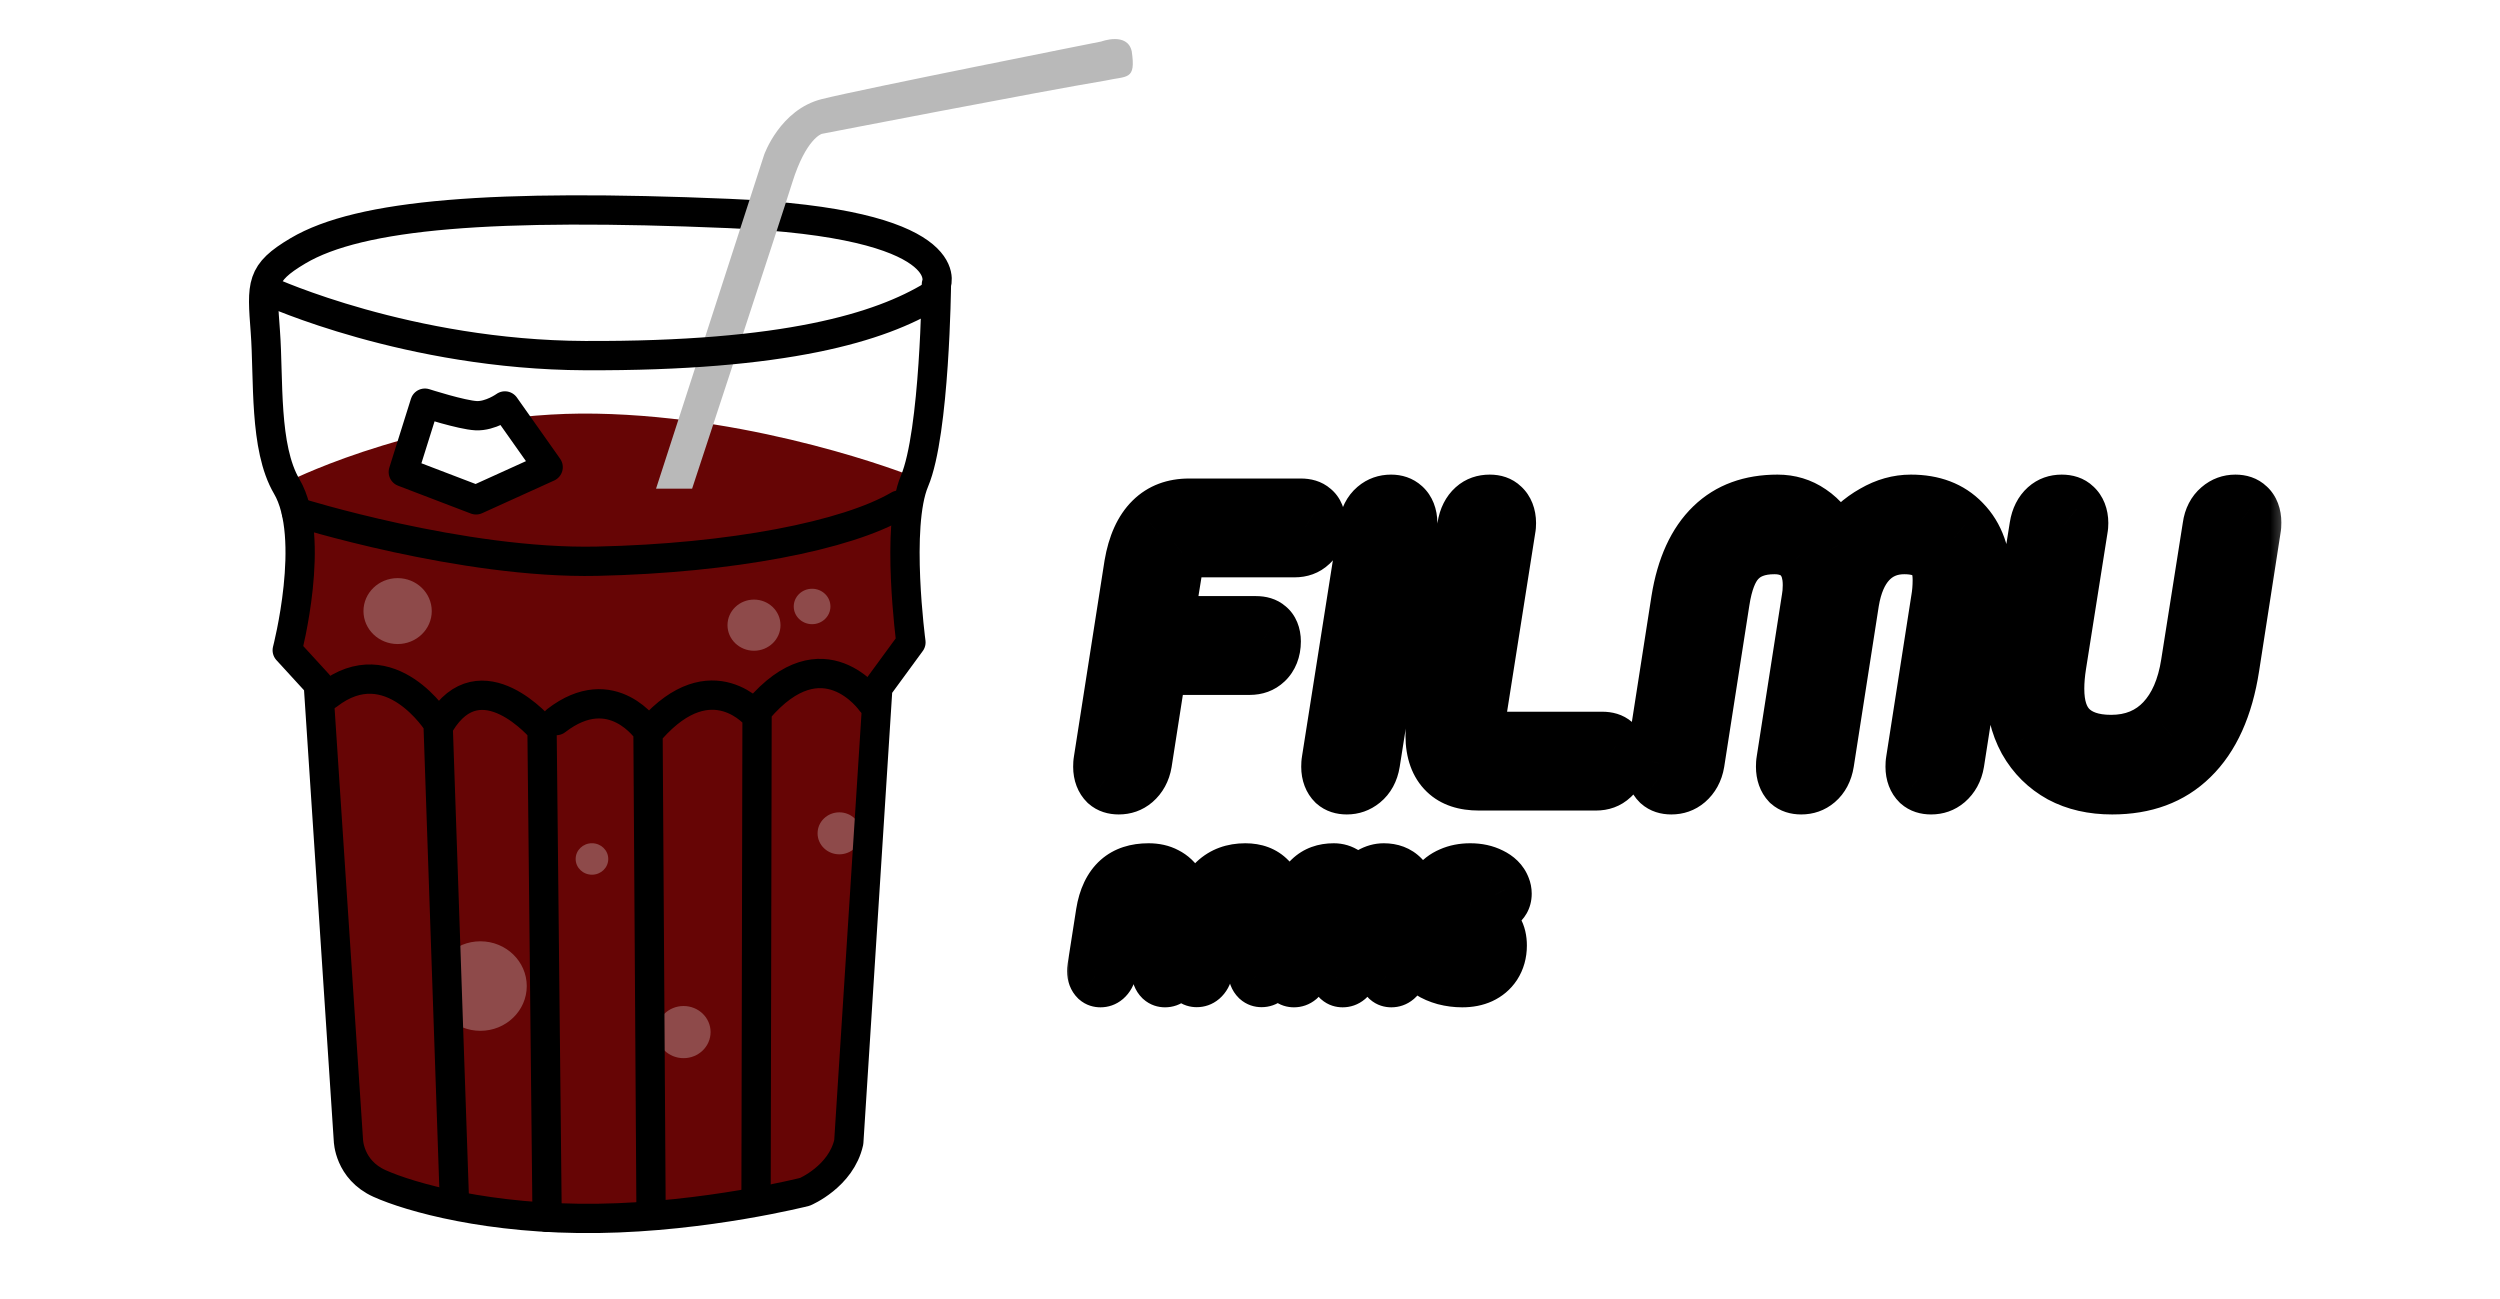 <svg width="256" height="133" viewBox="0 0 256 133" fill="none" xmlns="http://www.w3.org/2000/svg">
<g filter="url(#filter0_d_25_139)">
<path d="M25.85 43L28.524 50L89.584 47.5L91.813 41L93.15 26L90.921 21L79.333 18.5L46.352 17.5L28.524 21L24.067 26L25.85 43Z" fill="white"/>
<path d="M26.935 45.108C26.935 45.108 41.232 38.056 58.034 38.358C74.835 38.66 89.968 44.604 89.968 44.604V61.528L86.21 67.069L83.915 113.408L79.323 118.546L56.051 121.769L36.432 118.042L32.675 114.718L30.275 72.609L29.753 64.852L26.726 61.931L26.935 45.108Z" fill="#660505"/>
<path d="M74.209 62.636C75.708 62.636 76.923 61.463 76.923 60.017C76.923 58.57 75.708 57.398 74.209 57.398C72.711 57.398 71.496 58.57 71.496 60.017C71.496 61.463 72.711 62.636 74.209 62.636Z" fill="#8E4A4A"/>
<path d="M37.715 61.95C39.645 61.95 41.211 60.439 41.211 58.575C41.211 56.711 39.645 55.2 37.715 55.2C35.784 55.2 34.219 56.711 34.219 58.575C34.219 60.439 35.784 61.95 37.715 61.95Z" fill="#8E4A4A"/>
<path d="M66.998 104.355C68.526 104.355 69.764 103.16 69.764 101.685C69.764 100.211 68.526 99.016 66.998 99.016C65.471 99.016 64.233 100.211 64.233 101.685C64.233 103.16 65.471 104.355 66.998 104.355Z" fill="#8E4A4A"/>
<path d="M82.947 83.483C84.177 83.483 85.175 82.52 85.175 81.333C85.175 80.146 84.177 79.183 82.947 79.183C81.717 79.183 80.72 80.146 80.72 81.333C80.72 82.52 81.717 83.483 82.947 83.483Z" fill="#8E4A4A"/>
<path d="M57.617 85.57C58.539 85.57 59.286 84.849 59.286 83.959C59.286 83.068 58.539 82.347 57.617 82.347C56.695 82.347 55.947 83.068 55.947 83.959C55.947 84.849 56.695 85.57 57.617 85.57Z" fill="#8E4A4A"/>
<path d="M80.158 59.916C81.195 59.916 82.036 59.104 82.036 58.103C82.036 57.101 81.195 56.289 80.158 56.289C79.12 56.289 78.279 57.101 78.279 58.103C78.279 59.104 79.12 59.916 80.158 59.916Z" fill="#8E4A4A"/>
<path d="M46.192 101.556C48.814 101.556 50.94 99.504 50.94 96.973C50.94 94.441 48.814 92.389 46.192 92.389C43.57 92.389 41.444 94.441 41.444 96.973C41.444 99.504 43.57 101.556 46.192 101.556Z" fill="#8E4A4A"/>
<path d="M83.915 112.955L86.889 66.414L90.28 61.78C90.28 61.78 88.688 49.889 90.646 45.259C92.733 40.323 92.889 25.111 92.889 25.111C92.889 25.111 95.377 18.856 71.6 17.858C47.598 16.851 33.875 17.908 27.509 21.686C23.671 23.964 23.804 25.061 24.17 29.947C24.535 34.832 24.014 41.815 26.361 45.813C29.423 51.028 26.413 62.586 26.413 62.586L29.596 66.061L32.675 112.753C32.675 112.753 32.727 115.775 35.858 117.186C38.989 118.596 47.128 120.913 58.242 120.762C69.357 120.611 79.427 118.042 79.427 118.042C79.427 118.042 83.132 116.48 83.915 112.955Z" stroke="black" stroke-width="3" stroke-linecap="round" stroke-linejoin="round"/>
<path d="M38.298 44.336L40.512 37.284C40.512 37.284 44.275 38.495 45.751 38.566C47.227 38.638 48.703 37.569 48.703 37.569L53.13 43.838L45.751 47.186L38.298 44.336Z" fill="white"/>
<path d="M27.353 48.432C27.353 48.432 44.363 53.771 58.138 53.469C71.913 53.167 83.706 50.85 89.028 47.727M43.528 118.848L41.858 70.091C41.858 70.091 36.953 62.233 30.588 67.169M53.025 120.661L52.503 70.695C52.503 70.695 46.241 63.24 42.067 70.091M63.669 120.258L63.356 70.897C63.356 70.897 59.704 65.356 53.964 69.788M74.418 118.848L74.522 69.385C74.522 69.385 69.931 63.643 63.669 70.695M86.21 67.874C86.21 67.874 81.306 60.823 74.627 68.68M38.298 44.336L40.512 37.284C40.512 37.284 44.275 38.495 45.751 38.566C47.227 38.638 48.703 37.569 48.703 37.569L53.13 43.838L45.751 47.186L38.298 44.336Z" stroke="black" stroke-width="3" stroke-linecap="round" stroke-linejoin="round"/>
<path d="M64.18 46.038L75.249 11.846C75.249 11.846 76.872 7.216 81.152 6.147C85.432 5.079 109.769 0.25 109.769 0.25C109.769 0.25 112.443 -0.75 112.889 1.25C113.334 4.25 112.443 3.75 110.214 4.25C103.643 5.339 81.152 9.707 81.152 9.707C81.152 9.707 79.535 10.184 78.124 14.707C76.899 18.633 67.873 46.038 67.873 46.038H64.18Z" fill="#B9B9B9"/>
<path d="M24.639 25.867C24.639 25.867 38.832 32.334 56.886 32.415C77.498 32.507 87.173 29.493 92.472 26.27" stroke="black" stroke-width="3" stroke-linecap="round" stroke-linejoin="round"/>
</g>
<g filter="url(#filter1_d_25_139)">
<path d="M112.562 77.4C111.945 77.4 111.457 77.24 111.1 76.92C110.744 76.573 110.566 76.107 110.566 75.52C110.566 75.307 110.577 75.133 110.601 75L113.739 54.92C114.071 52.973 114.737 51.507 115.736 50.52C116.758 49.507 118.1 49 119.765 49H131.21C131.828 49 132.304 49.147 132.636 49.44C132.969 49.707 133.135 50.107 133.135 50.64C133.135 51.387 132.897 51.987 132.422 52.44C131.947 52.893 131.329 53.12 130.568 53.12H120.299C119.824 53.12 119.42 53.293 119.087 53.64C118.778 53.987 118.576 54.467 118.481 55.08L117.518 61.04H126.611C127.228 61.04 127.704 61.187 128.037 61.48C128.369 61.747 128.536 62.147 128.536 62.68C128.536 63.427 128.298 64.027 127.823 64.48C127.348 64.933 126.729 65.16 125.969 65.16H116.877L115.343 75C115.225 75.72 114.904 76.307 114.381 76.76C113.882 77.187 113.275 77.4 112.562 77.4ZM135.916 77.4C135.298 77.4 134.81 77.24 134.454 76.92C134.097 76.573 133.919 76.107 133.919 75.52C133.919 75.307 133.931 75.133 133.955 75L137.734 51C137.829 50.253 138.126 49.667 138.625 49.24C139.125 48.813 139.731 48.6 140.444 48.6C141.062 48.6 141.561 48.773 141.941 49.12C142.322 49.467 142.512 49.947 142.512 50.56C142.512 50.747 142.5 50.893 142.476 51L138.697 75C138.578 75.747 138.257 76.333 137.734 76.76C137.211 77.187 136.605 77.4 135.916 77.4ZM149.446 77C147.877 77 146.676 76.6 145.845 75.8C145.013 75 144.597 73.853 144.597 72.36C144.597 71.907 144.633 71.427 144.704 70.92L147.842 51C147.96 50.253 148.258 49.667 148.733 49.24C149.208 48.813 149.814 48.6 150.551 48.6C151.193 48.6 151.692 48.773 152.049 49.12C152.429 49.467 152.619 49.947 152.619 50.56C152.619 50.747 152.608 50.893 152.584 51L149.446 70.92C149.422 71.053 149.41 71.24 149.41 71.48C149.41 71.933 149.517 72.28 149.731 72.52C149.945 72.76 150.255 72.88 150.658 72.88H162.068C162.686 72.88 163.162 73.027 163.494 73.32C163.827 73.587 163.993 73.987 163.993 74.52C163.993 75.267 163.755 75.867 163.28 76.32C162.805 76.773 162.187 77 161.426 77H149.446ZM169.145 77.4C168.526 77.4 168.039 77.24 167.683 76.92C167.326 76.573 167.148 76.107 167.148 75.52C167.148 75.307 167.16 75.133 167.184 75L169.751 58.52C170.273 55.267 171.403 52.8 173.138 51.12C174.873 49.44 177.167 48.6 180.02 48.6C181.351 48.6 182.539 48.96 183.585 49.68C184.655 50.4 185.522 51.453 186.188 52.84C187.234 51.48 188.399 50.44 189.682 49.72C190.966 48.973 192.297 48.6 193.676 48.6C196.029 48.6 197.883 49.307 199.238 50.72C200.593 52.107 201.27 54 201.27 56.4C201.27 57.013 201.211 57.72 201.092 58.52L198.525 75C198.405 75.72 198.084 76.307 197.562 76.76C197.063 77.187 196.457 77.4 195.744 77.4C195.125 77.4 194.638 77.24 194.282 76.92C193.925 76.573 193.747 76.107 193.747 75.52C193.747 75.307 193.759 75.133 193.783 75L196.35 58.52C196.468 57.853 196.528 57.147 196.528 56.4C196.528 55.147 196.243 54.24 195.672 53.68C195.102 53.093 194.211 52.8 192.998 52.8C191.619 52.8 190.478 53.293 189.575 54.28C188.671 55.267 188.065 56.68 187.757 58.52L185.19 75C185.07 75.747 184.762 76.333 184.263 76.76C183.763 77.187 183.157 77.4 182.444 77.4C181.826 77.4 181.339 77.24 180.982 76.92C180.649 76.573 180.483 76.107 180.483 75.52C180.483 75.307 180.495 75.133 180.519 75L183.086 58.52C183.181 58.013 183.229 57.48 183.229 56.92C183.229 55.613 182.919 54.6 182.302 53.88C181.707 53.16 180.84 52.8 179.699 52.8C178.153 52.8 176.976 53.253 176.169 54.16C175.36 55.04 174.801 56.493 174.493 58.52L171.926 75C171.806 75.72 171.486 76.307 170.963 76.76C170.464 77.187 169.858 77.4 169.145 77.4ZM214.285 77.4C212.217 77.4 210.41 76.987 208.865 76.16C207.319 75.307 206.119 74.12 205.264 72.6C204.431 71.08 204.016 69.32 204.016 67.32C204.016 66.52 204.087 65.707 204.23 64.88L206.44 51C206.559 50.253 206.856 49.667 207.332 49.24C207.807 48.813 208.401 48.6 209.115 48.6C209.779 48.6 210.291 48.773 210.648 49.12C211.027 49.467 211.218 49.947 211.218 50.56C211.218 50.747 211.206 50.893 211.183 51L208.972 65C208.829 65.907 208.758 66.747 208.758 67.52C208.758 71.307 210.564 73.2 214.178 73.2C216.269 73.2 217.98 72.493 219.312 71.08C220.667 69.64 221.546 67.613 221.95 65L224.161 51C224.256 50.28 224.553 49.707 225.052 49.28C225.575 48.827 226.193 48.6 226.907 48.6C227.548 48.6 228.048 48.773 228.404 49.12C228.761 49.44 228.939 49.907 228.939 50.52C228.939 50.733 228.926 50.893 228.903 51L226.693 65.24C226.074 69.24 224.708 72.267 222.592 74.32C220.5 76.373 217.731 77.4 214.285 77.4ZM110.69 97.15C110.459 97.15 110.276 97.09 110.142 96.97C110.008 96.84 109.942 96.665 109.942 96.445C109.942 96.365 109.946 96.3 109.955 96.25L110.837 90.595C111.06 89.185 111.568 88.125 112.362 87.415C113.164 86.705 114.247 86.35 115.611 86.35C116.36 86.35 117.006 86.495 117.55 86.785C118.102 87.065 118.526 87.465 118.82 87.985C119.123 88.505 119.274 89.11 119.274 89.8C119.274 90.03 119.252 90.295 119.208 90.595L118.325 96.25C118.281 96.53 118.165 96.75 117.977 96.91C117.79 97.07 117.563 97.15 117.296 97.15C117.064 97.15 116.877 97.085 116.734 96.955C116.6 96.825 116.533 96.65 116.533 96.43C116.533 96.35 116.538 96.29 116.547 96.25L117.443 90.55C117.487 90.27 117.509 90.035 117.509 89.845C117.509 88.565 116.823 87.925 115.45 87.925C114.666 87.925 114.033 88.15 113.552 88.6C113.07 89.05 112.763 89.7 112.629 90.55L111.733 96.25C111.689 96.52 111.568 96.74 111.372 96.91C111.185 97.07 110.958 97.15 110.69 97.15ZM120.549 97.135C120.317 97.135 120.135 97.075 120.001 96.955C119.867 96.825 119.8 96.65 119.8 96.43C119.8 96.35 119.805 96.285 119.814 96.235L120.643 90.985C120.874 89.485 121.409 88.34 122.247 87.55C123.094 86.75 124.186 86.35 125.523 86.35C126.646 86.35 127.524 86.68 128.157 87.34C128.799 87.99 129.12 88.88 129.12 90.01C129.12 90.33 129.093 90.655 129.04 90.985L128.211 96.235C128.166 96.515 128.05 96.735 127.863 96.895C127.676 97.055 127.448 97.135 127.181 97.135C126.949 97.135 126.762 97.07 126.619 96.94C126.486 96.81 126.419 96.635 126.419 96.415C126.419 96.335 126.423 96.275 126.432 96.235L126.82 93.79H121.98L121.592 96.235C121.547 96.505 121.427 96.725 121.231 96.895C121.044 97.055 120.816 97.135 120.549 97.135ZM127.061 92.245L127.261 90.94C127.324 90.52 127.355 90.195 127.355 89.965C127.355 89.275 127.185 88.765 126.847 88.435C126.517 88.095 126.009 87.925 125.322 87.925C123.709 87.925 122.742 88.93 122.421 90.94L122.22 92.245H127.061ZM130.5 97.15C130.268 97.15 130.085 97.09 129.951 96.97C129.818 96.84 129.751 96.665 129.751 96.445C129.751 96.365 129.755 96.3 129.764 96.25L130.727 90.07C130.923 88.85 131.346 87.925 131.997 87.295C132.648 86.665 133.508 86.35 134.578 86.35C135.077 86.35 135.523 86.485 135.915 86.755C136.316 87.025 136.641 87.42 136.891 87.94C137.283 87.43 137.72 87.04 138.201 86.77C138.683 86.49 139.182 86.35 139.699 86.35C140.581 86.35 141.276 86.615 141.785 87.145C142.293 87.665 142.547 88.375 142.547 89.275C142.547 89.505 142.524 89.77 142.48 90.07L141.517 96.25C141.473 96.52 141.352 96.74 141.156 96.91C140.969 97.07 140.742 97.15 140.474 97.15C140.242 97.15 140.06 97.09 139.926 96.97C139.792 96.84 139.725 96.665 139.725 96.445C139.725 96.365 139.73 96.3 139.739 96.25L140.702 90.07C140.746 89.82 140.768 89.555 140.768 89.275C140.768 88.805 140.661 88.465 140.447 88.255C140.234 88.035 139.899 87.925 139.445 87.925C138.928 87.925 138.5 88.11 138.161 88.48C137.822 88.85 137.595 89.38 137.479 90.07L136.516 96.25C136.472 96.53 136.356 96.75 136.169 96.91C135.982 97.07 135.754 97.15 135.487 97.15C135.255 97.15 135.072 97.09 134.939 96.97C134.814 96.84 134.752 96.665 134.752 96.445C134.752 96.365 134.756 96.3 134.765 96.25L135.728 90.07C135.763 89.88 135.781 89.68 135.781 89.47C135.781 88.98 135.665 88.6 135.433 88.33C135.211 88.06 134.885 87.925 134.457 87.925C133.878 87.925 133.437 88.095 133.134 88.435C132.831 88.765 132.621 89.31 132.505 90.07L131.543 96.25C131.498 96.52 131.378 96.74 131.182 96.91C130.994 97.07 130.767 97.15 130.5 97.15ZM147.735 97.15C147.093 97.15 146.464 97.07 145.849 96.91C145.234 96.74 144.704 96.51 144.258 96.22C143.821 95.93 143.518 95.61 143.349 95.26C143.269 95.09 143.229 94.93 143.229 94.78C143.229 94.52 143.336 94.3 143.55 94.12C143.701 93.98 143.866 93.91 144.044 93.91C144.285 93.91 144.503 94.015 144.699 94.225C145.199 94.725 145.658 95.075 146.077 95.275C146.496 95.475 146.981 95.575 147.534 95.575C148.238 95.575 148.8 95.44 149.219 95.17C149.638 94.89 149.847 94.52 149.847 94.06C149.847 93.82 149.78 93.615 149.647 93.445C149.522 93.275 149.312 93.12 149.018 92.98C148.724 92.84 148.305 92.69 147.761 92.53C146.549 92.18 145.684 91.78 145.167 91.33C144.65 90.88 144.392 90.3 144.392 89.59C144.392 88.97 144.57 88.415 144.927 87.925C145.283 87.425 145.778 87.04 146.411 86.77C147.044 86.49 147.757 86.35 148.55 86.35C149.415 86.35 150.172 86.515 150.823 86.845C151.483 87.165 151.906 87.585 152.093 88.105C152.147 88.235 152.174 88.37 152.174 88.51C152.174 88.82 152.031 89.075 151.746 89.275C151.612 89.365 151.474 89.41 151.331 89.41C151.207 89.41 151.086 89.38 150.97 89.32C150.854 89.25 150.761 89.16 150.69 89.05C150.44 88.67 150.128 88.39 149.754 88.21C149.379 88.02 148.933 87.925 148.416 87.925C147.748 87.925 147.213 88.05 146.812 88.3C146.411 88.55 146.21 88.885 146.21 89.305C146.21 89.525 146.268 89.715 146.384 89.875C146.509 90.035 146.714 90.185 146.999 90.325C147.293 90.455 147.717 90.605 148.269 90.775C149.17 91.065 149.861 91.345 150.342 91.615C150.832 91.875 151.175 92.18 151.371 92.53C151.576 92.87 151.679 93.3 151.679 93.82C151.679 94.48 151.514 95.065 151.184 95.575C150.854 96.075 150.391 96.465 149.794 96.745C149.205 97.015 148.519 97.15 147.735 97.15Z" fill="white"/>
<mask id="mask0_25_139" style="mask-type:luminance" maskUnits="userSpaceOnUse" x="107" y="45" width="125" height="56">
<path d="M231.794 45H107V101H231.794V45Z" fill="white"/>
<path d="M112.562 77.4C111.945 77.4 111.457 77.24 111.1 76.92C110.744 76.573 110.566 76.107 110.566 75.52C110.566 75.307 110.577 75.133 110.601 75L113.739 54.92C114.071 52.973 114.737 51.507 115.736 50.52C116.758 49.507 118.1 49 119.765 49H131.21C131.828 49 132.304 49.147 132.636 49.44C132.969 49.707 133.135 50.107 133.135 50.64C133.135 51.387 132.897 51.987 132.422 52.44C131.947 52.893 131.329 53.12 130.568 53.12H120.299C119.824 53.12 119.42 53.293 119.087 53.64C118.778 53.987 118.576 54.467 118.481 55.08L117.518 61.04H126.611C127.228 61.04 127.704 61.187 128.037 61.48C128.369 61.747 128.536 62.147 128.536 62.68C128.536 63.427 128.298 64.027 127.823 64.48C127.348 64.933 126.729 65.16 125.969 65.16H116.877L115.343 75C115.225 75.72 114.904 76.307 114.381 76.76C113.882 77.187 113.275 77.4 112.562 77.4ZM135.916 77.4C135.298 77.4 134.81 77.24 134.454 76.92C134.097 76.573 133.919 76.107 133.919 75.52C133.919 75.307 133.931 75.133 133.955 75L137.734 51C137.829 50.253 138.126 49.667 138.625 49.24C139.125 48.813 139.731 48.6 140.444 48.6C141.062 48.6 141.561 48.773 141.941 49.12C142.322 49.467 142.512 49.947 142.512 50.56C142.512 50.747 142.5 50.893 142.476 51L138.697 75C138.578 75.747 138.257 76.333 137.734 76.76C137.211 77.187 136.605 77.4 135.916 77.4ZM149.446 77C147.877 77 146.676 76.6 145.845 75.8C145.013 75 144.597 73.853 144.597 72.36C144.597 71.907 144.633 71.427 144.704 70.92L147.842 51C147.96 50.253 148.258 49.667 148.733 49.24C149.208 48.813 149.814 48.6 150.551 48.6C151.193 48.6 151.692 48.773 152.049 49.12C152.429 49.467 152.619 49.947 152.619 50.56C152.619 50.747 152.608 50.893 152.584 51L149.446 70.92C149.422 71.053 149.41 71.24 149.41 71.48C149.41 71.933 149.517 72.28 149.731 72.52C149.945 72.76 150.255 72.88 150.658 72.88H162.068C162.686 72.88 163.162 73.027 163.494 73.32C163.827 73.587 163.993 73.987 163.993 74.52C163.993 75.267 163.755 75.867 163.28 76.32C162.805 76.773 162.187 77 161.426 77H149.446ZM169.145 77.4C168.526 77.4 168.039 77.24 167.683 76.92C167.326 76.573 167.148 76.107 167.148 75.52C167.148 75.307 167.16 75.133 167.184 75L169.751 58.52C170.273 55.267 171.403 52.8 173.138 51.12C174.873 49.44 177.167 48.6 180.02 48.6C181.351 48.6 182.539 48.96 183.585 49.68C184.655 50.4 185.522 51.453 186.188 52.84C187.234 51.48 188.399 50.44 189.682 49.72C190.966 48.973 192.297 48.6 193.676 48.6C196.029 48.6 197.883 49.307 199.238 50.72C200.593 52.107 201.27 54 201.27 56.4C201.27 57.013 201.211 57.72 201.092 58.52L198.525 75C198.405 75.72 198.084 76.307 197.562 76.76C197.063 77.187 196.457 77.4 195.744 77.4C195.125 77.4 194.638 77.24 194.282 76.92C193.925 76.573 193.747 76.107 193.747 75.52C193.747 75.307 193.759 75.133 193.783 75L196.35 58.52C196.468 57.853 196.528 57.147 196.528 56.4C196.528 55.147 196.243 54.24 195.672 53.68C195.102 53.093 194.211 52.8 192.998 52.8C191.619 52.8 190.478 53.293 189.575 54.28C188.671 55.267 188.065 56.68 187.757 58.52L185.19 75C185.07 75.747 184.762 76.333 184.263 76.76C183.763 77.187 183.157 77.4 182.444 77.4C181.826 77.4 181.339 77.24 180.982 76.92C180.649 76.573 180.483 76.107 180.483 75.52C180.483 75.307 180.495 75.133 180.519 75L183.086 58.52C183.181 58.013 183.229 57.48 183.229 56.92C183.229 55.613 182.919 54.6 182.302 53.88C181.707 53.16 180.84 52.8 179.699 52.8C178.153 52.8 176.976 53.253 176.169 54.16C175.36 55.04 174.801 56.493 174.493 58.52L171.926 75C171.806 75.72 171.486 76.307 170.963 76.76C170.464 77.187 169.858 77.4 169.145 77.4ZM214.285 77.4C212.217 77.4 210.41 76.987 208.865 76.16C207.319 75.307 206.119 74.12 205.264 72.6C204.431 71.08 204.016 69.32 204.016 67.32C204.016 66.52 204.087 65.707 204.23 64.88L206.44 51C206.559 50.253 206.856 49.667 207.332 49.24C207.807 48.813 208.401 48.6 209.115 48.6C209.779 48.6 210.291 48.773 210.648 49.12C211.027 49.467 211.218 49.947 211.218 50.56C211.218 50.747 211.206 50.893 211.183 51L208.972 65C208.829 65.907 208.758 66.747 208.758 67.52C208.758 71.307 210.564 73.2 214.178 73.2C216.269 73.2 217.98 72.493 219.312 71.08C220.667 69.64 221.546 67.613 221.95 65L224.161 51C224.256 50.28 224.553 49.707 225.052 49.28C225.575 48.827 226.193 48.6 226.907 48.6C227.548 48.6 228.048 48.773 228.404 49.12C228.761 49.44 228.939 49.907 228.939 50.52C228.939 50.733 228.926 50.893 228.903 51L226.693 65.24C226.074 69.24 224.708 72.267 222.592 74.32C220.5 76.373 217.731 77.4 214.285 77.4ZM110.69 97.15C110.459 97.15 110.276 97.09 110.142 96.97C110.008 96.84 109.942 96.665 109.942 96.445C109.942 96.365 109.946 96.3 109.955 96.25L110.837 90.595C111.06 89.185 111.568 88.125 112.362 87.415C113.164 86.705 114.247 86.35 115.611 86.35C116.36 86.35 117.006 86.495 117.55 86.785C118.102 87.065 118.526 87.465 118.82 87.985C119.123 88.505 119.274 89.11 119.274 89.8C119.274 90.03 119.252 90.295 119.208 90.595L118.325 96.25C118.281 96.53 118.165 96.75 117.977 96.91C117.79 97.07 117.563 97.15 117.296 97.15C117.064 97.15 116.877 97.085 116.734 96.955C116.6 96.825 116.533 96.65 116.533 96.43C116.533 96.35 116.538 96.29 116.547 96.25L117.443 90.55C117.487 90.27 117.509 90.035 117.509 89.845C117.509 88.565 116.823 87.925 115.45 87.925C114.666 87.925 114.033 88.15 113.552 88.6C113.07 89.05 112.763 89.7 112.629 90.55L111.733 96.25C111.689 96.52 111.568 96.74 111.372 96.91C111.185 97.07 110.958 97.15 110.69 97.15ZM120.549 97.135C120.317 97.135 120.135 97.075 120.001 96.955C119.867 96.825 119.8 96.65 119.8 96.43C119.8 96.35 119.805 96.285 119.814 96.235L120.643 90.985C120.874 89.485 121.409 88.34 122.247 87.55C123.094 86.75 124.186 86.35 125.523 86.35C126.646 86.35 127.524 86.68 128.157 87.34C128.799 87.99 129.12 88.88 129.12 90.01C129.12 90.33 129.093 90.655 129.04 90.985L128.211 96.235C128.166 96.515 128.05 96.735 127.863 96.895C127.676 97.055 127.448 97.135 127.181 97.135C126.949 97.135 126.762 97.07 126.619 96.94C126.486 96.81 126.419 96.635 126.419 96.415C126.419 96.335 126.423 96.275 126.432 96.235L126.82 93.79H121.98L121.592 96.235C121.547 96.505 121.427 96.725 121.231 96.895C121.044 97.055 120.816 97.135 120.549 97.135ZM127.061 92.245L127.261 90.94C127.324 90.52 127.355 90.195 127.355 89.965C127.355 89.275 127.185 88.765 126.847 88.435C126.517 88.095 126.009 87.925 125.322 87.925C123.709 87.925 122.742 88.93 122.421 90.94L122.22 92.245H127.061ZM130.5 97.15C130.268 97.15 130.085 97.09 129.951 96.97C129.818 96.84 129.751 96.665 129.751 96.445C129.751 96.365 129.755 96.3 129.764 96.25L130.727 90.07C130.923 88.85 131.346 87.925 131.997 87.295C132.648 86.665 133.508 86.35 134.578 86.35C135.077 86.35 135.523 86.485 135.915 86.755C136.316 87.025 136.641 87.42 136.891 87.94C137.283 87.43 137.72 87.04 138.201 86.77C138.683 86.49 139.182 86.35 139.699 86.35C140.581 86.35 141.276 86.615 141.785 87.145C142.293 87.665 142.547 88.375 142.547 89.275C142.547 89.505 142.524 89.77 142.48 90.07L141.517 96.25C141.473 96.52 141.352 96.74 141.156 96.91C140.969 97.07 140.742 97.15 140.474 97.15C140.242 97.15 140.06 97.09 139.926 96.97C139.792 96.84 139.725 96.665 139.725 96.445C139.725 96.365 139.73 96.3 139.739 96.25L140.702 90.07C140.746 89.82 140.768 89.555 140.768 89.275C140.768 88.805 140.661 88.465 140.447 88.255C140.234 88.035 139.899 87.925 139.445 87.925C138.928 87.925 138.5 88.11 138.161 88.48C137.822 88.85 137.595 89.38 137.479 90.07L136.516 96.25C136.472 96.53 136.356 96.75 136.169 96.91C135.982 97.07 135.754 97.15 135.487 97.15C135.255 97.15 135.072 97.09 134.939 96.97C134.814 96.84 134.752 96.665 134.752 96.445C134.752 96.365 134.756 96.3 134.765 96.25L135.728 90.07C135.763 89.88 135.781 89.68 135.781 89.47C135.781 88.98 135.665 88.6 135.433 88.33C135.211 88.06 134.885 87.925 134.457 87.925C133.878 87.925 133.437 88.095 133.134 88.435C132.831 88.765 132.621 89.31 132.505 90.07L131.543 96.25C131.498 96.52 131.378 96.74 131.182 96.91C130.994 97.07 130.767 97.15 130.5 97.15ZM147.735 97.15C147.093 97.15 146.464 97.07 145.849 96.91C145.234 96.74 144.704 96.51 144.258 96.22C143.821 95.93 143.518 95.61 143.349 95.26C143.269 95.09 143.229 94.93 143.229 94.78C143.229 94.52 143.336 94.3 143.55 94.12C143.701 93.98 143.866 93.91 144.044 93.91C144.285 93.91 144.503 94.015 144.699 94.225C145.199 94.725 145.658 95.075 146.077 95.275C146.496 95.475 146.981 95.575 147.534 95.575C148.238 95.575 148.8 95.44 149.219 95.17C149.638 94.89 149.847 94.52 149.847 94.06C149.847 93.82 149.78 93.615 149.647 93.445C149.522 93.275 149.312 93.12 149.018 92.98C148.724 92.84 148.305 92.69 147.761 92.53C146.549 92.18 145.684 91.78 145.167 91.33C144.65 90.88 144.392 90.3 144.392 89.59C144.392 88.97 144.57 88.415 144.927 87.925C145.283 87.425 145.778 87.04 146.411 86.77C147.044 86.49 147.757 86.35 148.55 86.35C149.415 86.35 150.172 86.515 150.823 86.845C151.483 87.165 151.906 87.585 152.093 88.105C152.147 88.235 152.174 88.37 152.174 88.51C152.174 88.82 152.031 89.075 151.746 89.275C151.612 89.365 151.474 89.41 151.331 89.41C151.207 89.41 151.086 89.38 150.97 89.32C150.854 89.25 150.761 89.16 150.69 89.05C150.44 88.67 150.128 88.39 149.754 88.21C149.379 88.02 148.933 87.925 148.416 87.925C147.748 87.925 147.213 88.05 146.812 88.3C146.411 88.55 146.21 88.885 146.21 89.305C146.21 89.525 146.268 89.715 146.384 89.875C146.509 90.035 146.714 90.185 146.999 90.325C147.293 90.455 147.717 90.605 148.269 90.775C149.17 91.065 149.861 91.345 150.342 91.615C150.832 91.875 151.175 92.18 151.371 92.53C151.576 92.87 151.679 93.3 151.679 93.82C151.679 94.48 151.514 95.065 151.184 95.575C150.854 96.075 150.391 96.465 149.794 96.745C149.205 97.015 148.519 97.15 147.735 97.15Z" fill="black"/>
</mask>
<g mask="url(#mask0_25_139)">
<path d="M111.1 76.92L109.349 79.187L109.389 79.226L109.43 79.263L111.1 76.92ZM110.601 75L113.224 75.588L113.23 75.553L113.235 75.518L110.601 75ZM113.739 54.92L111.113 54.355L111.108 54.378L111.105 54.402L113.739 54.92ZM115.736 50.52L117.503 52.771L117.507 52.768L115.736 50.52ZM132.636 49.44L130.985 51.799L131.032 51.841L131.082 51.881L132.636 49.44ZM119.087 53.64L117.268 51.442L117.231 51.479L117.197 51.519L119.087 53.64ZM118.481 55.08L121.112 55.615L121.114 55.605L121.116 55.594L118.481 55.08ZM117.518 61.04L114.887 60.505L114.317 64.04H117.518V61.04ZM128.037 61.48L126.385 63.839L126.432 63.881L126.482 63.921L128.037 61.48ZM116.877 65.16V62.16H114.629L114.243 64.643L116.877 65.16ZM115.343 75L117.973 75.546L117.976 75.531L117.977 75.517L115.343 75ZM114.381 76.76L116.001 79.146L116.008 79.14L116.015 79.134L114.381 76.76ZM112.562 74.4C112.454 74.4 112.438 74.385 112.485 74.401C112.538 74.418 112.648 74.467 112.771 74.577L109.43 79.263C110.404 80.137 111.551 80.4 112.562 80.4V74.4ZM112.852 74.653C112.966 74.764 113.08 74.927 113.157 75.128C113.231 75.322 113.24 75.47 113.24 75.52H107.891C107.891 76.871 108.339 78.205 109.349 79.187L112.852 74.653ZM113.24 75.52C113.24 75.474 113.241 75.455 113.241 75.46C113.241 75.463 113.24 75.475 113.237 75.496C113.235 75.515 113.231 75.547 113.224 75.588L107.979 74.412C107.907 74.816 107.891 75.207 107.891 75.52H113.24ZM113.235 75.518L116.373 55.438L111.105 54.402L107.967 74.482L113.235 75.518ZM116.365 55.485C116.623 53.978 117.076 53.193 117.503 52.771L113.968 48.269C112.398 49.82 111.52 51.969 111.113 54.355L116.365 55.485ZM117.507 52.768C117.938 52.34 118.603 52 119.765 52V46C117.599 46 115.578 46.673 113.964 48.272L117.507 52.768ZM119.765 52H131.21V46H119.765V52ZM131.21 52C131.338 52 131.364 52.016 131.321 52.003C131.272 51.987 131.14 51.936 130.985 51.799L134.288 47.081C133.311 46.219 132.161 46 131.21 46V52ZM131.082 51.881C130.889 51.727 130.706 51.496 130.587 51.209C130.475 50.937 130.461 50.722 130.461 50.64H135.81C135.81 49.318 135.348 47.926 134.191 46.999L131.082 51.881ZM130.461 50.64C130.461 50.651 130.461 50.564 130.514 50.432C130.568 50.294 130.643 50.199 130.69 50.154L134.154 54.726C135.271 53.661 135.81 52.2 135.81 50.64H130.461ZM130.69 50.154C130.706 50.139 130.725 50.125 130.742 50.114C130.751 50.108 130.758 50.105 130.763 50.102C130.769 50.099 130.771 50.099 130.771 50.099C130.771 50.099 130.756 50.104 130.724 50.109C130.691 50.115 130.64 50.12 130.568 50.12V56.12C131.819 56.12 133.095 55.735 134.154 54.726L130.69 50.154ZM130.568 50.12H120.299V56.12H130.568V50.12ZM120.299 50.12C119.184 50.12 118.12 50.554 117.268 51.442L120.907 55.838C120.835 55.913 120.728 55.995 120.595 56.052C120.464 56.109 120.356 56.12 120.299 56.12V50.12ZM117.197 51.519C116.404 52.407 116.01 53.508 115.846 54.566L121.116 55.594C121.129 55.508 121.139 55.5 121.122 55.541C121.103 55.587 121.058 55.671 120.978 55.761L117.197 51.519ZM115.85 54.545L114.887 60.505L120.15 61.575L121.112 55.615L115.85 54.545ZM117.518 64.04H126.61V58.04H117.518V64.04ZM126.61 64.04C126.738 64.04 126.765 64.056 126.722 64.043C126.672 64.027 126.54 63.976 126.385 63.839L129.688 59.121C128.711 58.259 127.562 58.04 126.61 58.04V64.04ZM126.482 63.921C126.29 63.767 126.107 63.536 125.987 63.249C125.875 62.977 125.862 62.762 125.862 62.68H131.21C131.21 61.358 130.748 59.966 129.591 59.039L126.482 63.921ZM125.862 62.68C125.862 62.691 125.862 62.604 125.914 62.472C125.969 62.334 126.044 62.239 126.091 62.194L129.555 66.766C130.672 65.701 131.21 64.24 131.21 62.68H125.862ZM126.091 62.194C126.107 62.179 126.126 62.165 126.143 62.154C126.151 62.148 126.159 62.145 126.164 62.142C126.169 62.139 126.172 62.139 126.172 62.139C126.172 62.139 126.157 62.144 126.125 62.149C126.092 62.155 126.041 62.16 125.969 62.16V68.16C127.219 68.16 128.496 67.775 129.555 66.766L126.091 62.194ZM125.969 62.16H116.877V68.16H125.969V62.16ZM114.243 64.643L112.709 74.483L117.977 75.517L119.511 65.677L114.243 64.643ZM112.714 74.454C112.712 74.467 112.711 74.466 112.715 74.455C112.718 74.444 112.724 74.428 112.734 74.411C112.744 74.394 112.752 74.382 112.757 74.376C112.762 74.37 112.76 74.374 112.746 74.386L116.015 79.134C117.052 78.236 117.732 77.002 117.973 75.546L112.714 74.454ZM112.76 74.374C112.758 74.375 112.758 74.375 112.76 74.374C112.761 74.373 112.759 74.375 112.751 74.378C112.737 74.383 112.68 74.4 112.562 74.4V80.4C113.777 80.4 114.974 80.024 116.001 79.146L112.76 74.374ZM134.454 76.92L132.702 79.187L132.742 79.226L132.783 79.263L134.454 76.92ZM133.955 75L136.577 75.588L136.582 75.555L136.588 75.522L133.955 75ZM137.734 51L140.367 51.522L140.375 51.473L140.382 51.424L137.734 51ZM142.476 51L139.882 50.272L139.859 50.374L139.843 50.478L142.476 51ZM138.697 75L141.329 75.527L141.33 75.522L138.697 75ZM135.916 74.4C135.808 74.4 135.792 74.385 135.838 74.401C135.892 74.418 136.001 74.467 136.124 74.577L132.783 79.263C133.758 80.137 134.904 80.4 135.916 80.4V74.4ZM136.205 74.653C136.319 74.764 136.434 74.927 136.51 75.128C136.584 75.322 136.593 75.47 136.593 75.52H131.245C131.245 76.871 131.692 78.205 132.702 79.187L136.205 74.653ZM136.593 75.52C136.593 75.474 136.595 75.455 136.594 75.46C136.594 75.463 136.593 75.475 136.59 75.496C136.589 75.515 136.584 75.547 136.577 75.588L131.332 74.412C131.261 74.816 131.245 75.207 131.245 75.52H136.593ZM136.588 75.522L140.367 51.522L135.101 50.478L131.321 74.478L136.588 75.522ZM140.382 51.424C140.387 51.379 140.389 51.412 140.353 51.482C140.337 51.515 140.316 51.546 140.295 51.574C140.274 51.601 140.256 51.618 140.246 51.626L137.005 46.854C135.905 47.794 135.274 49.111 135.087 50.576L140.382 51.424ZM140.246 51.626C140.248 51.625 140.248 51.625 140.246 51.626C140.245 51.627 140.247 51.625 140.255 51.622C140.269 51.617 140.326 51.6 140.444 51.6V45.6C139.229 45.6 138.032 45.976 137.005 46.854L140.246 51.626ZM140.444 51.6C140.532 51.6 140.539 51.613 140.491 51.596C140.436 51.577 140.348 51.532 140.255 51.448L143.628 46.792C142.657 45.907 141.512 45.6 140.444 45.6V51.6ZM140.255 51.448C140.135 51.338 140.01 51.17 139.926 50.958C139.846 50.756 139.838 50.603 139.838 50.56H145.186C145.186 49.162 144.711 47.779 143.628 46.792L140.255 51.448ZM139.838 50.56C139.838 50.585 139.837 50.575 139.84 50.538C139.842 50.506 139.851 50.409 139.882 50.272L145.07 51.728C145.172 51.275 145.186 50.847 145.186 50.56H139.838ZM139.843 50.478L136.064 74.478L141.33 75.522L145.109 51.522L139.843 50.478ZM136.065 74.473C136.061 74.496 136.058 74.5 136.062 74.489C136.065 74.478 136.073 74.457 136.088 74.431C136.102 74.405 136.118 74.381 136.134 74.362C136.142 74.353 136.148 74.346 136.154 74.341C136.158 74.336 136.162 74.334 136.162 74.334L139.307 79.186C140.416 78.281 141.096 76.998 141.329 75.527L136.065 74.473ZM136.162 74.334C136.126 74.362 136.08 74.4 135.916 74.4V80.4C137.131 80.4 138.296 80.011 139.307 79.186L136.162 74.334ZM144.704 70.92L142.071 70.398L142.066 70.425L142.063 70.452L144.704 70.92ZM147.842 51L145.209 50.473L145.208 50.478L147.842 51ZM152.049 49.12L150.297 51.387L150.329 51.418L150.362 51.448L152.049 49.12ZM152.584 51L149.99 50.272L149.967 50.374L149.951 50.478L152.584 51ZM149.446 70.92L152.068 71.508L152.074 71.475L152.079 71.442L149.446 70.92ZM163.494 73.32L161.843 75.679L161.891 75.721L161.94 75.761L163.494 73.32ZM149.446 74C148.244 74 147.76 73.69 147.585 73.522L144.105 78.078C145.593 79.51 147.51 80 149.446 80V74ZM147.585 73.522C147.472 73.414 147.271 73.183 147.271 72.36H141.923C141.923 74.523 142.554 76.586 144.105 78.078L147.585 73.522ZM147.271 72.36C147.271 72.082 147.293 71.76 147.345 71.388L142.063 70.452C141.973 71.094 141.923 71.731 141.923 72.36H147.271ZM147.337 71.442L150.475 51.522L145.208 50.478L142.071 70.398L147.337 71.442ZM150.474 51.527C150.481 51.487 150.486 51.466 150.488 51.461C150.49 51.456 150.487 51.465 150.478 51.482C150.47 51.499 150.458 51.52 150.443 51.54C150.427 51.56 150.413 51.574 150.403 51.583L147.062 46.897C146.024 47.83 145.429 49.095 145.209 50.473L150.474 51.527ZM150.403 51.583C150.39 51.595 150.376 51.605 150.361 51.614C150.348 51.621 150.342 51.624 150.345 51.622C150.351 51.62 150.412 51.6 150.551 51.6V45.6C149.339 45.6 148.105 45.961 147.062 46.897L150.403 51.583ZM150.551 51.6C150.663 51.6 150.673 51.616 150.616 51.596C150.55 51.573 150.427 51.514 150.297 51.387L153.8 46.853C152.807 45.887 151.604 45.6 150.551 45.6V51.6ZM150.362 51.448C150.242 51.338 150.117 51.17 150.033 50.958C149.953 50.756 149.945 50.603 149.945 50.56H155.293C155.293 49.162 154.818 47.779 153.735 46.792L150.362 51.448ZM149.945 50.56C149.945 50.585 149.944 50.575 149.947 50.538C149.95 50.506 149.959 50.409 149.99 50.272L155.179 51.728C155.279 51.275 155.293 50.847 155.293 50.56H149.945ZM149.951 50.478L146.813 70.398L152.079 71.442L155.217 51.522L149.951 50.478ZM146.824 70.332C146.749 70.752 146.736 71.168 146.736 71.48H152.085C152.085 71.448 152.085 71.422 152.085 71.404C152.086 71.385 152.086 71.375 152.087 71.374C152.087 71.372 152.086 71.382 152.084 71.402C152.083 71.412 152.081 71.427 152.078 71.444C152.076 71.461 152.073 71.483 152.068 71.508L146.824 70.332ZM146.736 71.48C146.736 72.453 146.974 73.67 147.841 74.641L151.622 70.399C152.06 70.89 152.085 71.413 152.085 71.48H146.736ZM147.841 74.641C148.706 75.613 149.791 75.88 150.658 75.88V69.88C150.718 69.88 151.184 69.907 151.622 70.399L147.841 74.641ZM150.658 75.88H162.068V69.88H150.658V75.88ZM162.068 75.88C162.196 75.88 162.222 75.896 162.179 75.883C162.13 75.867 161.998 75.816 161.843 75.679L165.147 70.961C164.169 70.099 163.019 69.88 162.068 69.88V75.88ZM161.94 75.761C161.747 75.606 161.565 75.376 161.446 75.089C161.333 74.817 161.319 74.602 161.319 74.52H166.668C166.668 73.198 166.206 71.806 165.049 70.879L161.94 75.761ZM161.319 74.52C161.319 74.531 161.319 74.444 161.372 74.312C161.426 74.174 161.501 74.079 161.548 74.034L165.012 78.606C166.129 77.541 166.668 76.08 166.668 74.52H161.319ZM161.548 74.034C161.564 74.019 161.583 74.005 161.601 73.994C161.609 73.988 161.616 73.985 161.621 73.982C161.627 73.98 161.629 73.978 161.629 73.978C161.629 73.979 161.615 73.984 161.582 73.989C161.549 73.995 161.498 74 161.426 74V80C162.677 80 163.953 79.615 165.012 78.606L161.548 74.034ZM161.426 74H149.446V80H161.426V74ZM167.683 76.92L165.931 79.187L165.971 79.226L166.012 79.263L167.683 76.92ZM167.184 75L169.805 75.588L169.812 75.552L169.818 75.516L167.184 75ZM169.751 58.52L167.119 57.988L167.118 57.996L167.116 58.004L169.751 58.52ZM183.585 49.68L182.187 52.237L182.197 52.245L182.209 52.252L183.585 49.68ZM186.188 52.84L183.833 54.262L185.675 58.099L188.212 54.8L186.188 52.84ZM189.682 49.72L190.878 52.403L190.895 52.393L190.913 52.383L189.682 49.72ZM199.238 50.72L197.417 52.917L197.426 52.927L197.436 52.936L199.238 50.72ZM201.092 58.52L203.726 59.036L203.728 59.025L203.73 59.013L201.092 58.52ZM198.525 75L201.154 75.546L201.156 75.531L201.159 75.516L198.525 75ZM197.562 76.76L199.183 79.146L199.19 79.14L199.197 79.134L197.562 76.76ZM194.282 76.92L192.53 79.187L192.569 79.226L192.61 79.263L194.282 76.92ZM193.783 75L196.404 75.588L196.41 75.552L196.417 75.516L193.783 75ZM196.35 58.52L193.727 57.932L193.721 57.968L193.715 58.004L196.35 58.52ZM195.672 53.68L193.865 55.892L193.888 55.915L193.911 55.938L195.672 53.68ZM187.757 58.52L185.128 57.965L185.126 57.984L185.122 58.004L187.757 58.52ZM185.19 75L187.822 75.527L187.824 75.516L185.19 75ZM180.982 76.92L179.162 79.118L179.234 79.194L179.311 79.263L180.982 76.92ZM180.519 75L183.14 75.588L183.147 75.552L183.153 75.516L180.519 75ZM183.086 58.52L180.469 57.902L180.459 57.953L180.451 58.004L183.086 58.52ZM182.302 53.88L180.339 55.918L180.357 55.94L180.375 55.961L182.302 53.88ZM176.169 54.16L178.031 56.313L178.045 56.297L178.059 56.281L176.169 54.16ZM174.493 58.52L177.127 59.036L177.129 59.026L174.493 58.52ZM171.926 75L174.555 75.546L174.557 75.531L174.56 75.516L171.926 75ZM170.963 76.76L172.584 79.146L172.591 79.14L172.598 79.134L170.963 76.76ZM169.145 74.4C169.037 74.4 169.02 74.385 169.066 74.401C169.12 74.418 169.23 74.467 169.353 74.577L166.012 79.263C166.987 80.137 168.133 80.4 169.145 80.4V74.4ZM169.434 74.653C169.548 74.764 169.663 74.927 169.739 75.128C169.813 75.322 169.822 75.47 169.822 75.52H164.474C164.474 76.871 164.92 78.205 165.931 79.187L169.434 74.653ZM169.822 75.52C169.822 75.474 169.823 75.455 169.823 75.46C169.822 75.463 169.821 75.475 169.82 75.496C169.817 75.515 169.813 75.547 169.805 75.588L164.561 74.412C164.489 74.816 164.474 75.207 164.474 75.52H169.822ZM169.818 75.516L172.385 59.036L167.116 58.004L164.549 74.484L169.818 75.516ZM172.382 59.052C172.828 56.279 173.732 54.507 174.885 53.391L171.391 48.849C169.073 51.093 167.719 54.254 167.119 57.988L172.382 59.052ZM174.885 53.391C176.024 52.288 177.646 51.6 180.02 51.6V45.6C176.688 45.6 173.722 46.592 171.391 48.849L174.885 53.391ZM180.02 51.6C180.9 51.6 181.597 51.831 182.187 52.237L184.984 47.123C183.481 46.089 181.801 45.6 180.02 45.6V51.6ZM182.209 52.252C182.816 52.661 183.367 53.29 183.833 54.262L188.542 51.418C187.678 49.617 186.493 48.139 184.961 47.108L182.209 52.252ZM188.212 54.8C189.054 53.705 189.945 52.926 190.878 52.403L188.486 47.037C186.851 47.953 185.413 49.255 184.163 50.88L188.212 54.8ZM190.913 52.383C191.835 51.847 192.746 51.6 193.676 51.6V45.6C191.847 45.6 190.096 46.1 188.451 47.057L190.913 52.383ZM193.676 51.6C195.544 51.6 196.681 52.149 197.417 52.917L201.058 48.523C199.085 46.464 196.513 45.6 193.676 45.6V51.6ZM197.436 52.936C198.141 53.658 198.596 54.69 198.596 56.4H203.944C203.944 53.31 203.044 50.555 201.039 48.504L197.436 52.936ZM198.596 56.4C198.596 56.805 198.556 57.341 198.454 58.027L203.73 59.013C203.865 58.099 203.944 57.221 203.944 56.4H198.596ZM198.457 58.004L195.89 74.484L201.159 75.516L203.726 59.036L198.457 58.004ZM195.895 74.454C195.893 74.467 195.892 74.466 195.895 74.455C195.9 74.444 195.906 74.428 195.916 74.411C195.925 74.394 195.934 74.382 195.939 74.376C195.943 74.37 195.941 74.374 195.926 74.386L199.197 79.134C200.233 78.236 200.914 77.002 201.154 75.546L195.895 74.454ZM195.941 74.374C195.939 74.375 195.939 74.375 195.941 74.374C195.942 74.373 195.94 74.375 195.933 74.378C195.918 74.383 195.861 74.4 195.744 74.4V80.4C196.959 80.4 198.155 80.024 199.183 79.146L195.941 74.374ZM195.744 74.4C195.636 74.4 195.619 74.385 195.665 74.401C195.719 74.418 195.829 74.467 195.952 74.577L192.61 79.263C193.586 80.137 194.732 80.4 195.744 80.4V74.4ZM196.033 74.653C196.147 74.764 196.262 74.927 196.338 75.128C196.412 75.322 196.421 75.47 196.421 75.52H191.073C191.073 76.871 191.519 78.205 192.53 79.187L196.033 74.653ZM196.421 75.52C196.421 75.474 196.422 75.455 196.422 75.46C196.421 75.463 196.42 75.475 196.418 75.496C196.416 75.515 196.412 75.547 196.404 75.588L191.16 74.412C191.088 74.816 191.073 75.207 191.073 75.52H196.421ZM196.417 75.516L198.984 59.036L193.715 58.004L191.148 74.484L196.417 75.516ZM198.971 59.108C199.128 58.23 199.202 57.325 199.202 56.4H193.854C193.854 56.968 193.808 57.477 193.727 57.932L198.971 59.108ZM199.202 56.4C199.202 54.698 198.815 52.778 197.433 51.422L193.911 55.938C193.865 55.893 193.831 55.846 193.809 55.808C193.788 55.772 193.785 55.757 193.792 55.779C193.808 55.83 193.854 56.016 193.854 56.4H199.202ZM197.479 51.468C196.201 50.154 194.516 49.8 192.998 49.8V55.8C193.423 55.8 193.683 55.853 193.823 55.899C193.954 55.942 193.936 55.964 193.865 55.892L197.479 51.468ZM192.998 49.8C190.994 49.8 189.161 50.545 187.71 52.131L191.44 56.429C191.796 56.042 192.245 55.8 192.998 55.8V49.8ZM187.71 52.131C186.302 53.668 185.507 55.712 185.128 57.965L190.385 59.075C190.624 57.648 191.041 56.865 191.44 56.429L187.71 52.131ZM185.122 58.004L182.555 74.484L187.824 75.516L190.391 59.036L185.122 58.004ZM182.557 74.473C182.552 74.505 182.548 74.517 182.549 74.514C182.549 74.51 182.555 74.496 182.566 74.474C182.578 74.452 182.592 74.43 182.608 74.41C182.624 74.39 182.637 74.378 182.641 74.374L185.883 79.146C186.958 78.227 187.596 76.952 187.822 75.527L182.557 74.473ZM182.641 74.374C182.639 74.375 182.639 74.375 182.641 74.374C182.643 74.373 182.64 74.375 182.633 74.378C182.618 74.383 182.562 74.4 182.444 74.4V80.4C183.659 80.4 184.855 80.024 185.883 79.146L182.641 74.374ZM182.444 74.4C182.336 74.4 182.319 74.385 182.366 74.401C182.419 74.418 182.53 74.467 182.653 74.577L179.311 79.263C180.286 80.137 181.432 80.4 182.444 80.4V74.4ZM182.802 74.722C182.921 74.846 183.025 75.011 183.09 75.196C183.153 75.371 183.157 75.495 183.157 75.52H177.809C177.809 76.802 178.2 78.116 179.162 79.118L182.802 74.722ZM183.157 75.52C183.157 75.474 183.158 75.455 183.158 75.46C183.157 75.463 183.156 75.475 183.155 75.496C183.152 75.515 183.148 75.547 183.14 75.588L177.896 74.412C177.824 74.816 177.809 75.207 177.809 75.52H183.157ZM183.153 75.516L185.72 59.036L180.451 58.004L177.884 74.484L183.153 75.516ZM185.702 59.138C185.839 58.412 185.903 57.671 185.903 56.92H180.554C180.554 57.289 180.522 57.614 180.469 57.902L185.702 59.138ZM185.903 56.92C185.903 55.084 185.459 53.234 184.228 51.799L180.375 55.961C180.38 55.966 180.554 56.143 180.554 56.92H185.903ZM184.264 51.842C183.021 50.336 181.345 49.8 179.699 49.8V55.8C180.023 55.8 180.201 55.852 180.277 55.884C180.314 55.899 180.33 55.91 180.333 55.913C180.336 55.915 180.337 55.916 180.339 55.918L184.264 51.842ZM179.699 49.8C177.7 49.8 175.744 50.394 174.277 52.039L178.059 56.281C178.21 56.112 178.606 55.8 179.699 55.8V49.8ZM174.306 52.007C172.906 53.531 172.207 55.721 171.857 58.014L177.129 59.026C177.397 57.266 177.813 56.549 178.031 56.313L174.306 52.007ZM171.858 58.004L169.291 74.484L174.56 75.516L177.127 59.036L171.858 58.004ZM169.296 74.454C169.294 74.467 169.293 74.466 169.296 74.455C169.301 74.444 169.307 74.428 169.317 74.411C169.326 74.394 169.335 74.382 169.34 74.376C169.344 74.37 169.342 74.374 169.327 74.386L172.598 79.134C173.634 78.236 174.315 77.002 174.555 75.546L169.296 74.454ZM169.342 74.374C169.34 74.375 169.34 74.375 169.342 74.374C169.344 74.373 169.341 74.375 169.334 74.378C169.319 74.383 169.262 74.4 169.145 74.4V80.4C170.36 80.4 171.556 80.024 172.584 79.146L169.342 74.374ZM208.865 76.16L207.684 78.852L207.698 78.86L207.713 78.868L208.865 76.16ZM205.264 72.6L202.984 74.17L202.993 74.186L203.002 74.202L205.264 72.6ZM204.23 64.88L206.855 65.45L206.858 65.429L206.862 65.408L204.23 64.88ZM210.648 49.12L208.896 51.387L208.928 51.418L208.961 51.448L210.648 49.12ZM211.182 51L208.588 50.272L208.565 50.374L208.549 50.477L211.182 51ZM208.972 65L206.339 64.477L206.338 64.479L208.972 65ZM219.312 71.08L221.15 73.259L221.151 73.258L219.312 71.08ZM221.95 65L219.317 64.477L219.316 64.487L221.95 65ZM224.161 51L226.794 51.523L226.8 51.482L226.806 51.44L224.161 51ZM225.052 49.28L226.673 51.666L226.68 51.66L226.687 51.654L225.052 49.28ZM228.404 49.12L226.652 51.387L226.692 51.426L226.733 51.463L228.404 49.12ZM228.903 51L226.308 50.272L226.285 50.378L226.268 50.485L228.903 51ZM226.693 65.24L224.058 64.725V64.728L226.693 65.24ZM222.592 74.32L220.842 72.051L220.836 72.057L220.831 72.062L222.592 74.32ZM214.285 74.4C212.533 74.4 211.134 74.051 210.016 73.452L207.713 78.868C209.685 79.923 211.899 80.4 214.285 80.4V74.4ZM210.046 73.469C208.909 72.841 208.097 72.015 207.524 70.998L203.002 74.202C204.141 76.225 205.73 77.773 207.684 78.852L210.046 73.469ZM207.542 71.03C206.999 70.038 206.69 68.835 206.69 67.32H201.342C201.342 69.805 201.864 72.122 202.984 74.17L207.542 71.03ZM206.69 67.32C206.69 66.721 206.743 66.099 206.855 65.45L201.604 64.31C201.431 65.315 201.342 66.319 201.342 67.32H206.69ZM206.862 65.408L209.073 51.528L203.807 50.472L201.597 64.352L206.862 65.408ZM209.073 51.528C209.079 51.487 209.085 51.466 209.087 51.461C209.088 51.456 209.086 51.465 209.077 51.482C209.068 51.499 209.056 51.52 209.04 51.54C209.025 51.56 209.011 51.574 209.002 51.583L205.66 46.897C204.622 47.83 204.026 49.095 203.807 50.472L209.073 51.528ZM209.002 51.583C208.992 51.591 208.981 51.6 208.968 51.607C208.963 51.611 208.958 51.613 208.954 51.615C208.95 51.617 208.949 51.617 208.949 51.617C208.949 51.617 208.96 51.613 208.986 51.609C209.013 51.605 209.055 51.6 209.114 51.6V45.6C207.902 45.6 206.689 45.975 205.66 46.897L209.002 51.583ZM209.114 51.6C209.246 51.6 209.271 51.618 209.222 51.602C209.165 51.582 209.037 51.524 208.896 51.387L212.398 46.853C211.389 45.871 210.161 45.6 209.114 45.6V51.6ZM208.961 51.448C208.84 51.338 208.715 51.17 208.631 50.958C208.551 50.756 208.544 50.603 208.544 50.56H213.892C213.892 49.162 213.416 47.779 212.333 46.792L208.961 51.448ZM208.544 50.56C208.544 50.585 208.543 50.575 208.546 50.538C208.548 50.506 208.557 50.409 208.588 50.272L213.776 51.728C213.877 51.275 213.892 50.847 213.892 50.56H208.544ZM208.549 50.477L206.339 64.477L211.605 65.523L213.816 51.523L208.549 50.477ZM206.338 64.479C206.173 65.526 206.084 66.543 206.084 67.52H211.432C211.432 66.951 211.485 66.287 211.605 65.521L206.338 64.479ZM206.084 67.52C206.084 69.93 206.667 72.274 208.287 73.972C209.873 75.634 212.002 76.2 214.178 76.2V70.2C212.739 70.2 212.159 69.819 211.938 69.588C211.751 69.392 211.432 68.897 211.432 67.52H206.084ZM214.178 76.2C216.848 76.2 219.251 75.275 221.15 73.259L217.473 68.901C216.71 69.712 215.689 70.2 214.178 70.2V76.2ZM221.151 73.258C223.024 71.267 224.108 68.591 224.584 65.513L219.316 64.487C218.983 66.635 218.309 68.013 217.472 68.902L221.151 73.258ZM224.584 65.523L226.794 51.523L221.528 50.477L219.317 64.477L224.584 65.523ZM226.806 51.44C226.808 51.419 226.805 51.465 226.767 51.538C226.728 51.613 226.685 51.656 226.673 51.666L223.431 46.894C222.357 47.812 221.709 49.096 221.515 50.56L226.806 51.44ZM226.687 51.654C226.704 51.639 226.735 51.6 226.907 51.6V45.6C225.651 45.6 224.446 46.014 223.417 46.906L226.687 51.654ZM226.907 51.6C227.018 51.6 227.029 51.616 226.972 51.596C226.906 51.573 226.783 51.514 226.652 51.387L230.155 46.853C229.162 45.887 227.958 45.6 226.907 45.6V51.6ZM226.733 51.463C226.571 51.317 226.432 51.116 226.347 50.892C226.267 50.682 226.265 50.537 226.265 50.52H231.613C231.613 49.195 231.192 47.781 230.075 46.777L226.733 51.463ZM226.265 50.52C226.265 50.569 226.263 50.575 226.265 50.551C226.266 50.537 226.268 50.508 226.274 50.465C226.279 50.424 226.29 50.357 226.308 50.272L231.497 51.728C231.602 51.254 231.613 50.795 231.613 50.52H226.265ZM226.268 50.485L224.058 64.725L229.327 65.755L231.537 51.515L226.268 50.485ZM224.058 64.728C223.513 68.248 222.368 70.57 220.842 72.051L224.341 76.589C227.046 73.963 228.635 70.232 229.327 65.752L224.058 64.728ZM220.831 72.062C219.336 73.53 217.245 74.4 214.285 74.4V80.4C218.217 80.4 221.664 79.217 224.353 76.578L220.831 72.062ZM110.142 96.97L108.391 99.237L108.431 99.276L108.472 99.313L110.142 96.97ZM109.955 96.25L112.577 96.838L112.584 96.803L112.589 96.767L109.955 96.25ZM110.837 90.595L108.204 90.071L108.203 90.078L110.837 90.595ZM112.362 87.415L110.705 85.06L110.7 85.065L110.694 85.07L112.362 87.415ZM117.55 86.785L116.401 89.494L116.425 89.507L116.449 89.519L117.55 86.785ZM118.82 87.985L116.562 89.593L116.572 89.61L116.582 89.627L118.82 87.985ZM119.208 90.595L121.842 91.112L121.843 91.1L121.845 91.088L119.208 90.595ZM118.325 96.25L120.957 96.777L120.959 96.767L118.325 96.25ZM116.734 96.955L114.982 99.222L115.014 99.253L115.047 99.283L116.734 96.955ZM116.547 96.25L119.141 96.978L119.164 96.875L119.18 96.771L116.547 96.25ZM117.443 90.55L114.81 90.023L114.809 90.029L117.443 90.55ZM111.733 96.25L114.363 96.796L114.365 96.784L114.366 96.771L111.733 96.25ZM111.372 96.91L112.993 99.296L113 99.29L113.007 99.284L111.372 96.91ZM110.69 94.15C110.852 94.15 111.329 94.193 111.813 94.627L108.472 99.313C109.223 99.987 110.065 100.15 110.69 100.15V94.15ZM111.894 94.703C112.119 94.922 112.317 95.212 112.45 95.559C112.579 95.899 112.616 96.211 112.616 96.445H107.267C107.267 97.429 107.603 98.471 108.391 99.237L111.894 94.703ZM112.616 96.445C112.616 96.465 112.615 96.507 112.611 96.566C112.608 96.623 112.599 96.718 112.577 96.838L107.332 95.662C107.275 95.982 107.267 96.265 107.267 96.445H112.616ZM112.589 96.767L113.471 91.112L108.203 90.078L107.321 95.733L112.589 96.767ZM113.471 91.119C113.61 90.236 113.865 89.907 114.029 89.76L110.694 85.07C109.271 86.343 108.511 88.134 108.204 90.071L113.471 91.119ZM114.018 89.77C114.211 89.599 114.647 89.35 115.611 89.35V83.35C113.847 83.35 112.117 83.811 110.705 85.06L114.018 89.77ZM115.611 89.35C116.056 89.35 116.293 89.436 116.401 89.494L118.698 84.076C117.719 83.553 116.663 83.35 115.611 83.35V89.35ZM116.449 89.519C116.522 89.556 116.553 89.584 116.559 89.59C116.563 89.593 116.564 89.594 116.563 89.593C116.561 89.592 116.561 89.591 116.562 89.593L121.078 86.377C120.475 85.312 119.626 84.546 118.65 84.051L116.449 89.519ZM116.582 89.627C116.582 89.628 116.583 89.629 116.586 89.64C116.59 89.654 116.6 89.703 116.6 89.8H121.949C121.949 88.594 121.677 87.404 121.058 86.343L116.582 89.627ZM116.6 89.8C116.6 89.822 116.598 89.916 116.57 90.102L121.845 91.088C121.907 90.674 121.949 90.238 121.949 89.8H116.6ZM116.573 90.078L115.691 95.733L120.959 96.767L121.842 91.112L116.573 90.078ZM115.693 95.723C115.72 95.55 115.781 95.33 115.902 95.099C116.026 94.864 116.185 94.67 116.357 94.524L119.598 99.296C120.362 98.644 120.805 97.735 120.957 96.777L115.693 95.723ZM116.357 94.524C116.513 94.39 116.688 94.29 116.866 94.228C117.041 94.166 117.19 94.15 117.296 94.15V100.15C118.065 100.15 118.883 99.908 119.598 99.296L116.357 94.524ZM117.296 94.15C117.514 94.15 117.973 94.219 118.42 94.627L115.047 99.283C115.78 99.951 116.614 100.15 117.296 100.15V94.15ZM118.486 94.688C118.711 94.907 118.909 95.197 119.042 95.544C119.171 95.884 119.208 96.196 119.208 96.43H113.859C113.859 97.414 114.195 98.456 114.982 99.222L118.486 94.688ZM119.208 96.43C119.208 96.448 119.208 96.499 119.201 96.574C119.197 96.639 119.183 96.787 119.141 96.978L113.953 95.522C113.862 95.93 113.859 96.289 113.859 96.43H119.208ZM119.18 96.771L120.076 91.071L114.809 90.029L113.914 95.729L119.18 96.771ZM120.075 91.077C120.135 90.7 120.184 90.276 120.184 89.845H114.835C114.835 89.812 114.837 89.81 114.834 89.846C114.83 89.881 114.824 89.939 114.81 90.023L120.075 91.077ZM120.184 89.845C120.184 88.582 119.821 87.14 118.704 86.098C117.681 85.144 116.441 84.925 115.45 84.925V90.925C115.833 90.925 115.621 91.025 115.285 90.712C115.104 90.543 114.973 90.329 114.899 90.122C114.832 89.933 114.835 89.82 114.835 89.845H120.184ZM115.45 84.925C114.202 84.925 112.913 85.292 111.839 86.295L115.264 90.905C115.245 90.921 115.227 90.935 115.211 90.944C115.196 90.954 115.189 90.956 115.195 90.954C115.208 90.949 115.284 90.925 115.45 90.925V84.925ZM111.839 86.295C110.77 87.296 110.213 88.646 109.996 90.029L115.262 91.071C115.289 90.903 115.32 90.836 115.322 90.832C115.323 90.829 115.318 90.839 115.307 90.856C115.295 90.872 115.28 90.889 115.264 90.905L111.839 86.295ZM109.996 90.029L109.1 95.729L114.366 96.771L115.262 91.071L109.996 90.029ZM109.104 95.704C109.138 95.5 109.208 95.272 109.33 95.049C109.452 94.826 109.598 94.656 109.737 94.536L113.007 99.284C113.717 98.669 114.197 97.802 114.363 96.796L109.104 95.704ZM109.752 94.524C109.908 94.39 110.082 94.29 110.261 94.228C110.436 94.166 110.585 94.15 110.69 94.15V100.15C111.46 100.15 112.278 99.908 112.993 99.296L109.752 94.524ZM120.001 96.955L118.249 99.222L118.289 99.261L118.33 99.298L120.001 96.955ZM119.814 96.235L122.435 96.823L122.441 96.791L122.447 96.758L119.814 96.235ZM120.643 90.985L123.276 91.508L123.277 91.497L120.643 90.985ZM122.247 87.55L123.968 89.847L123.969 89.845L122.247 87.55ZM128.157 87.34L126.336 89.537L126.35 89.552L126.364 89.567L128.157 87.34ZM129.04 90.985L126.408 90.448L126.406 90.462L129.04 90.985ZM128.211 96.235L130.843 96.762L130.844 96.758L128.211 96.235ZM126.619 96.94L124.868 99.207L124.9 99.238L124.933 99.268L126.619 96.94ZM126.432 96.235L129.026 96.963L129.048 96.862L129.064 96.76L126.432 96.235ZM126.82 93.79L129.452 94.316L130.011 90.79H126.82V93.79ZM121.98 93.79V90.79H119.739L119.347 93.264L121.98 93.79ZM121.592 96.235L124.221 96.781L124.222 96.771L124.224 96.76L121.592 96.235ZM121.231 96.895L122.852 99.281L122.859 99.275L122.866 99.269L121.231 96.895ZM127.061 92.245V95.245H129.313L129.696 92.755L127.061 92.245ZM127.261 90.94L129.896 91.45L129.897 91.442L129.899 91.433L127.261 90.94ZM126.847 88.435L125.037 90.644L125.065 90.672L125.093 90.7L126.847 88.435ZM122.421 90.94L119.789 90.411L119.787 90.421L119.785 90.43L122.421 90.94ZM122.22 92.245L119.585 91.735L119.045 95.245H122.22V92.245ZM120.549 94.135C120.71 94.135 121.187 94.178 121.671 94.612L118.33 99.298C119.082 99.972 119.923 100.135 120.549 100.135V94.135ZM121.752 94.688C121.977 94.907 122.175 95.197 122.308 95.544C122.438 95.884 122.474 96.196 122.474 96.43H117.126C117.126 97.414 117.461 98.456 118.249 99.222L121.752 94.688ZM122.474 96.43C122.474 96.45 122.474 96.492 122.469 96.551C122.466 96.608 122.457 96.703 122.435 96.823L117.191 95.647C117.134 95.967 117.126 96.25 117.126 96.43H122.474ZM122.447 96.758L123.276 91.508L118.01 90.462L117.181 95.712L122.447 96.758ZM123.277 91.497C123.428 90.522 123.72 90.08 123.968 89.847L120.526 85.253C119.098 86.6 118.321 88.448 118.008 90.473L123.277 91.497ZM123.969 89.845C124.239 89.59 124.68 89.35 125.523 89.35V83.35C123.691 83.35 121.949 83.91 120.524 85.255L123.969 89.845ZM125.523 89.35C126.179 89.35 126.332 89.533 126.336 89.537L129.977 85.143C128.716 83.827 127.112 83.35 125.523 83.35V89.35ZM126.364 89.567C126.389 89.591 126.393 89.6 126.399 89.62C126.411 89.65 126.446 89.763 126.446 90.01H131.794C131.794 88.185 131.247 86.427 129.949 85.113L126.364 89.567ZM126.446 90.01C126.446 90.142 126.434 90.287 126.408 90.448L131.67 91.522C131.751 91.023 131.794 90.518 131.794 90.01H126.446ZM126.406 90.462L125.577 95.712L130.844 96.758L131.673 91.508L126.406 90.462ZM125.577 95.708C125.605 95.535 125.666 95.315 125.788 95.084C125.911 94.849 126.07 94.655 126.241 94.509L129.483 99.281C130.246 98.629 130.69 97.72 130.843 96.762L125.577 95.708ZM126.241 94.509C126.398 94.375 126.572 94.275 126.751 94.213C126.926 94.151 127.076 94.135 127.181 94.135V100.135C127.95 100.135 128.768 99.893 129.483 99.281L126.241 94.509ZM127.181 94.135C127.399 94.135 127.858 94.204 128.305 94.612L124.933 99.268C125.666 99.936 126.499 100.135 127.181 100.135V94.135ZM128.37 94.673C128.596 94.892 128.794 95.182 128.926 95.529C129.056 95.869 129.093 96.181 129.093 96.415H123.745C123.745 97.399 124.08 98.441 124.868 99.207L128.37 94.673ZM129.093 96.415C129.093 96.433 129.092 96.484 129.087 96.559C129.082 96.624 129.069 96.772 129.026 96.963L123.837 95.507C123.746 95.915 123.745 96.274 123.745 96.415H129.093ZM129.064 96.76L129.452 94.316L124.187 93.264L123.799 95.71L129.064 96.76ZM126.82 90.79H121.98V96.79H126.82V90.79ZM119.347 93.264L118.959 95.71L124.224 96.76L124.612 94.316L119.347 93.264ZM118.962 95.689C118.995 95.485 119.067 95.257 119.189 95.034C119.311 94.811 119.457 94.641 119.595 94.521L122.866 99.269C123.575 98.654 124.055 97.787 124.221 96.781L118.962 95.689ZM119.61 94.509C119.766 94.375 119.94 94.275 120.119 94.213C120.294 94.151 120.444 94.135 120.549 94.135V100.135C121.318 100.135 122.136 99.893 122.852 99.281L119.61 94.509ZM129.696 92.755L129.896 91.45L124.625 90.43L124.425 91.735L129.696 92.755ZM129.899 91.433C129.968 90.963 130.029 90.445 130.029 89.965H124.681C124.681 89.939 124.682 89.964 124.673 90.06C124.664 90.151 124.649 90.278 124.623 90.447L129.899 91.433ZM130.029 89.965C130.029 88.743 129.718 87.259 128.6 86.17L125.093 90.7C124.897 90.51 124.78 90.288 124.722 90.112C124.67 89.956 124.681 89.886 124.681 89.965H130.029ZM128.655 86.226C127.627 85.165 126.333 84.925 125.322 84.925V90.925C125.478 90.925 125.508 90.946 125.453 90.927C125.389 90.906 125.221 90.834 125.037 90.644L128.655 86.226ZM125.322 84.925C124.001 84.925 122.653 85.352 121.57 86.478C120.523 87.565 120.013 89.004 119.789 90.411L125.053 91.469C125.15 90.866 125.282 90.798 125.204 90.88C125.165 90.92 125.124 90.942 125.11 90.948C125.105 90.95 125.165 90.925 125.322 90.925V84.925ZM119.785 90.43L119.585 91.735L124.855 92.755L125.056 91.45L119.785 90.43ZM122.22 95.245H127.061V89.245H122.22V95.245ZM129.951 96.97L128.201 99.237L128.24 99.276L128.281 99.313L129.951 96.97ZM129.764 96.25L132.387 96.838L132.393 96.802L132.399 96.766L129.764 96.25ZM130.727 90.07L128.096 89.538L128.095 89.546L128.093 89.554L130.727 90.07ZM135.915 86.755L134.516 89.312L134.528 89.32L134.539 89.328L135.915 86.755ZM136.891 87.94L134.537 89.362L136.378 93.199L138.916 89.9L136.891 87.94ZM138.201 86.77L139.397 89.453L139.415 89.443L139.432 89.433L138.201 86.77ZM141.785 87.145L139.964 89.342L139.973 89.352L139.983 89.361L141.785 87.145ZM142.48 90.07L145.115 90.586L145.117 90.575L145.118 90.563L142.48 90.07ZM141.517 96.25L144.147 96.796L144.149 96.781L144.152 96.766L141.517 96.25ZM141.156 96.91L142.778 99.296L142.785 99.29L142.792 99.284L141.156 96.91ZM139.926 96.97L138.175 99.237L138.215 99.276L138.256 99.313L139.926 96.97ZM139.739 96.25L142.361 96.838L142.368 96.802L142.374 96.766L139.739 96.25ZM140.702 90.07L138.08 89.482L138.074 89.517L138.067 89.554L140.702 90.07ZM140.447 88.255L138.641 90.466L138.664 90.49L138.687 90.513L140.447 88.255ZM137.479 90.07L134.851 89.515L134.849 89.534L134.845 89.554L137.479 90.07ZM136.516 96.25L139.15 96.777L139.151 96.766L136.516 96.25ZM134.939 96.97L133.119 99.168L133.192 99.244L133.268 99.313L134.939 96.97ZM134.765 96.25L137.387 96.838L137.394 96.802L137.4 96.766L134.765 96.25ZM135.728 90.07L133.111 89.452L133.102 89.503L133.094 89.554L135.728 90.07ZM135.433 88.33L133.471 90.368L133.489 90.39L133.507 90.411L135.433 88.33ZM133.134 88.435L134.997 90.588L135.011 90.572L135.025 90.556L133.134 88.435ZM132.505 90.07L135.14 90.586L135.141 90.576L132.505 90.07ZM131.543 96.25L134.172 96.796L134.175 96.781L134.177 96.766L131.543 96.25ZM131.182 96.91L132.803 99.296L132.81 99.29L132.817 99.284L131.182 96.91ZM130.5 94.15C130.662 94.15 131.138 94.193 131.623 94.627L128.281 99.313C129.032 99.987 129.875 100.15 130.5 100.15V94.15ZM131.703 94.703C131.928 94.922 132.126 95.212 132.259 95.559C132.389 95.899 132.425 96.211 132.425 96.445H127.077C127.077 97.429 127.413 98.471 128.201 99.237L131.703 94.703ZM132.425 96.445C132.425 96.465 132.425 96.507 132.421 96.566C132.417 96.623 132.408 96.718 132.387 96.838L127.143 95.662C127.086 95.982 127.077 96.265 127.077 96.445H132.425ZM132.399 96.766L133.362 90.586L128.093 89.554L127.13 95.734L132.399 96.766ZM133.359 90.602C133.478 89.862 133.677 89.632 133.744 89.566L130.25 85.024C129.017 86.218 128.369 87.838 128.096 89.538L133.359 90.602ZM133.744 89.566C133.8 89.513 133.988 89.35 134.578 89.35V83.35C133.029 83.35 131.497 83.817 130.25 85.024L133.744 89.566ZM134.578 89.35C134.612 89.35 134.612 89.354 134.589 89.347C134.579 89.344 134.567 89.34 134.553 89.333C134.539 89.326 134.527 89.319 134.516 89.312L137.313 84.198C136.466 83.614 135.528 83.35 134.578 83.35V89.35ZM134.539 89.328C134.53 89.321 134.52 89.313 134.511 89.305C134.503 89.298 134.497 89.292 134.496 89.29C134.492 89.285 134.508 89.303 134.537 89.362L139.246 86.518C138.798 85.584 138.155 84.764 137.291 84.183L134.539 89.328ZM138.916 89.9C139.104 89.655 139.267 89.526 139.397 89.453L137.006 84.087C136.173 84.553 135.463 85.205 134.867 85.98L138.916 89.9ZM139.432 89.433C139.553 89.363 139.632 89.35 139.699 89.35V83.35C138.732 83.35 137.813 83.617 136.97 84.107L139.432 89.433ZM139.699 89.35C139.905 89.35 140.001 89.381 140.022 89.389C140.032 89.393 140.027 89.392 140.012 89.382C139.996 89.372 139.979 89.358 139.964 89.342L143.606 84.948C142.479 83.773 141.066 83.35 139.699 83.35V89.35ZM139.983 89.361C139.967 89.345 139.945 89.319 139.922 89.283C139.9 89.247 139.885 89.213 139.875 89.185C139.855 89.128 139.873 89.141 139.873 89.275H145.221C145.221 87.686 144.745 86.113 143.587 84.929L139.983 89.361ZM139.873 89.275C139.873 89.297 139.87 89.391 139.842 89.577L145.118 90.563C145.18 90.149 145.221 89.713 145.221 89.275H139.873ZM139.846 89.554L138.883 95.734L144.152 96.766L145.115 90.586L139.846 89.554ZM138.888 95.704C138.921 95.5 138.993 95.272 139.115 95.049C139.237 94.826 139.383 94.656 139.521 94.536L142.792 99.284C143.501 98.669 143.981 97.802 144.147 96.796L138.888 95.704ZM139.536 94.524C139.692 94.39 139.866 94.29 140.045 94.228C140.22 94.166 140.37 94.15 140.474 94.15V100.15C141.244 100.15 142.062 99.908 142.778 99.296L139.536 94.524ZM140.474 94.15C140.636 94.15 141.112 94.193 141.597 94.627L138.256 99.313C139.007 99.987 139.849 100.15 140.474 100.15V94.15ZM141.678 94.703C141.903 94.922 142.101 95.212 142.234 95.559C142.364 95.899 142.4 96.211 142.4 96.445H137.051C137.051 97.429 137.387 98.471 138.175 99.237L141.678 94.703ZM142.4 96.445C142.4 96.465 142.4 96.507 142.395 96.566C142.392 96.623 142.383 96.718 142.361 96.838L137.117 95.662C137.06 95.982 137.051 96.265 137.051 96.445H142.4ZM142.374 96.766L143.336 90.586L138.067 89.554L137.105 95.734L142.374 96.766ZM143.324 90.658C143.406 90.197 143.443 89.734 143.443 89.275H138.094C138.094 89.376 138.086 89.443 138.08 89.482L143.324 90.658ZM143.443 89.275C143.443 88.357 143.234 87.003 142.209 85.997L138.687 90.513C138.405 90.236 138.246 89.918 138.166 89.666C138.094 89.435 138.094 89.282 138.094 89.275H143.443ZM142.255 86.043C141.334 85.096 140.205 84.925 139.445 84.925V90.925C139.491 90.925 139.422 90.932 139.284 90.886C139.136 90.838 138.889 90.722 138.641 90.466L142.255 86.043ZM139.445 84.925C138.303 84.925 137.183 85.362 136.296 86.331L140.027 90.629C139.946 90.718 139.832 90.805 139.698 90.863C139.569 90.919 139.474 90.925 139.445 90.925V84.925ZM136.296 86.331C135.453 87.251 135.037 88.412 134.851 89.515L140.108 90.625C140.13 90.49 140.152 90.444 140.147 90.456C140.144 90.463 140.134 90.485 140.113 90.517C140.093 90.549 140.064 90.588 140.027 90.629L136.296 86.331ZM134.845 89.554L133.882 95.734L139.151 96.766L140.114 90.586L134.845 89.554ZM133.884 95.723C133.912 95.55 133.972 95.33 134.095 95.099C134.218 94.864 134.377 94.67 134.548 94.524L137.79 99.296C138.553 98.644 138.997 97.735 139.15 96.777L133.884 95.723ZM134.548 94.524C134.705 94.39 134.879 94.29 135.058 94.228C135.233 94.166 135.383 94.15 135.487 94.15V100.15C136.257 100.15 137.074 99.908 137.79 99.296L134.548 94.524ZM135.487 94.15C135.649 94.15 136.125 94.193 136.61 94.627L133.268 99.313C134.02 99.987 134.862 100.15 135.487 100.15V94.15ZM136.759 94.772C136.982 95.004 137.164 95.297 137.281 95.627C137.396 95.948 137.426 96.236 137.426 96.445H132.077C132.077 97.361 132.365 98.383 133.119 99.168L136.759 94.772ZM137.426 96.445C137.426 96.465 137.426 96.507 137.421 96.566C137.418 96.623 137.409 96.718 137.387 96.838L132.143 95.662C132.086 95.982 132.077 96.265 132.077 96.445H137.426ZM137.4 96.766L138.363 90.586L133.094 89.554L132.131 95.734L137.4 96.766ZM138.345 90.688C138.421 90.279 138.455 89.871 138.455 89.47H133.107C133.107 89.489 133.106 89.481 133.111 89.452L138.345 90.688ZM138.455 89.47C138.455 88.451 138.205 87.234 137.36 86.249L133.507 90.411C133.333 90.208 133.224 89.983 133.164 89.789C133.109 89.606 133.107 89.485 133.107 89.47H138.455ZM137.396 86.292C136.524 85.236 135.392 84.925 134.457 84.925V90.925C134.426 90.925 134.29 90.921 134.095 90.84C133.887 90.754 133.662 90.599 133.471 90.368L137.396 86.292ZM134.457 84.925C133.426 84.925 132.204 85.236 131.243 86.314L135.025 90.556C134.864 90.737 134.691 90.84 134.561 90.89C134.444 90.935 134.395 90.925 134.457 90.925V84.925ZM131.272 86.282C130.377 87.256 130.026 88.538 129.869 89.564L135.141 90.576C135.157 90.474 135.172 90.4 135.186 90.348C135.198 90.297 135.206 90.276 135.205 90.279C135.204 90.281 135.153 90.418 134.997 90.588L131.272 86.282ZM129.871 89.554L128.908 95.734L134.177 96.766L135.14 90.586L129.871 89.554ZM128.914 95.704C128.947 95.5 129.018 95.272 129.14 95.049C129.262 94.826 129.409 94.656 129.547 94.536L132.817 99.284C133.527 98.669 134.006 97.802 134.172 96.796L128.914 95.704ZM129.561 94.524C129.718 94.39 129.892 94.29 130.071 94.228C130.246 94.166 130.395 94.15 130.5 94.15V100.15C131.27 100.15 132.087 99.908 132.803 99.296L129.561 94.524ZM145.849 96.91L145.21 99.823L145.228 99.828L145.246 99.832L145.849 96.91ZM144.258 96.22L142.896 98.802L142.907 98.808L142.917 98.815L144.258 96.22ZM143.349 95.26L140.986 96.664L140.992 96.677L140.999 96.691L143.349 95.26ZM143.55 94.12L145.154 96.52L145.203 96.479L145.25 96.436L143.55 94.12ZM144.699 94.225L142.853 96.395L142.885 96.43L142.918 96.463L144.699 94.225ZM149.219 95.17L150.551 97.771L150.569 97.76L150.588 97.747L149.219 95.17ZM149.647 93.445L147.583 95.352L147.612 95.392L147.642 95.43L149.647 93.445ZM147.761 92.53L148.441 89.628L148.428 89.625L147.761 92.53ZM144.927 87.925L146.998 89.822L147.007 89.811L147.015 89.799L144.927 87.925ZM146.411 86.77L147.362 89.574L147.377 89.568L147.392 89.561L146.411 86.77ZM150.823 86.845L149.722 89.579L149.742 89.589L149.762 89.599L150.823 86.845ZM152.093 88.105L149.614 89.228L149.639 89.296L149.666 89.362L152.093 88.105ZM151.746 89.275L153.122 91.847L153.143 91.833L153.163 91.819L151.746 89.275ZM150.97 89.32L149.703 91.961L149.775 92.005L149.85 92.044L150.97 89.32ZM150.689 89.05L152.853 87.285L152.848 87.278L152.843 87.27L150.689 89.05ZM149.754 88.21L148.652 90.943L148.676 90.956L148.701 90.967L149.754 88.21ZM146.384 89.875L144.309 91.767L144.34 91.809L144.372 91.85L146.384 89.875ZM146.999 90.325L145.928 93.073L145.973 93.096L146.02 93.116L146.999 90.325ZM148.269 90.775L149.007 87.891L148.992 87.886L148.977 87.882L148.269 90.775ZM150.342 91.615L149.147 94.298L149.172 94.313L149.199 94.327L150.342 91.615ZM151.371 92.53L149.108 94.126L149.131 94.169L149.157 94.211L151.371 92.53ZM151.184 95.575L153.334 97.359L153.341 97.348L153.349 97.337L151.184 95.575ZM149.794 96.745L150.806 99.522L150.816 99.517L150.825 99.513L149.794 96.745ZM147.735 94.15C147.293 94.15 146.867 94.095 146.454 93.987L145.246 99.832C146.062 100.045 146.893 100.15 147.735 100.15V94.15ZM146.489 93.997C146.067 93.88 145.783 93.744 145.601 93.625L142.917 98.815C143.625 99.276 144.403 99.6 145.21 99.823L146.489 93.997ZM145.62 93.638C145.536 93.582 145.518 93.558 145.536 93.578C145.557 93.6 145.627 93.68 145.7 93.829L140.999 96.691C141.478 97.68 142.212 98.348 142.896 98.802L145.62 93.638ZM145.713 93.856C145.781 94 145.903 94.322 145.903 94.78H140.554C140.554 95.538 140.758 96.18 140.986 96.664L145.713 93.856ZM145.903 94.78C145.903 95.132 145.826 95.509 145.657 95.857C145.495 96.191 145.294 96.402 145.154 96.52L141.945 91.72C141.176 92.367 140.554 93.422 140.554 94.78H145.903ZM145.25 96.436C145.125 96.551 144.953 96.675 144.733 96.768C144.51 96.863 144.275 96.91 144.044 96.91V90.91C143.182 90.91 142.428 91.27 141.85 91.804L145.25 96.436ZM144.044 96.91C143.808 96.91 143.564 96.856 143.336 96.746C143.113 96.639 142.954 96.503 142.853 96.395L146.546 92.055C145.921 91.385 145.062 90.91 144.044 90.91V96.91ZM142.918 96.463C143.543 97.088 144.248 97.662 145.03 98.035L147.124 92.514C147.068 92.488 146.855 92.362 146.48 91.987L142.918 96.463ZM145.03 98.035C145.843 98.424 146.697 98.575 147.534 98.575V92.575C147.267 92.575 147.149 92.526 147.124 92.514L145.03 98.035ZM147.534 98.575C148.506 98.575 149.583 98.395 150.551 97.771L147.887 92.569C147.958 92.523 147.982 92.526 147.924 92.54C147.863 92.555 147.739 92.575 147.534 92.575V98.575ZM150.588 97.747C151.636 97.047 152.521 95.793 152.521 94.06H147.173C147.173 93.75 147.251 93.394 147.433 93.074C147.602 92.776 147.787 92.635 147.85 92.593L150.588 97.747ZM152.521 94.06C152.521 93.136 152.244 92.212 151.652 91.46L147.642 95.43C147.497 95.246 147.372 95.019 147.286 94.757C147.202 94.498 147.173 94.257 147.173 94.06H152.521ZM151.711 91.538C151.192 90.831 150.533 90.442 150.063 90.218L147.974 95.742C148.01 95.759 147.985 95.751 147.924 95.706C147.865 95.662 147.729 95.552 147.583 95.352L151.711 91.538ZM150.063 90.218C149.593 89.995 149.031 89.802 148.441 89.628L147.083 95.432C147.58 95.578 147.856 95.685 147.974 95.742L150.063 90.218ZM148.428 89.625C147.905 89.474 147.51 89.327 147.224 89.194C147.082 89.129 146.979 89.072 146.906 89.028C146.833 88.983 146.805 88.958 146.807 88.96L143.528 93.7C144.491 94.538 145.793 95.059 147.095 95.435L148.428 89.625ZM146.807 88.96C146.823 88.974 146.906 89.054 146.978 89.216C147.052 89.381 147.066 89.524 147.066 89.59H141.718C141.718 91.263 142.384 92.704 143.528 93.7L146.807 88.96ZM147.066 89.59C147.066 89.609 147.062 89.661 147.042 89.726C147.021 89.79 146.998 89.823 146.998 89.822L142.855 86.028C142.118 87.042 141.718 88.264 141.718 89.59H147.066ZM147.015 89.799C147.022 89.79 147.092 89.689 147.362 89.574L145.461 83.966C144.465 84.391 143.545 85.061 142.839 86.051L147.015 89.799ZM147.392 89.561C147.665 89.44 148.039 89.35 148.55 89.35V83.35C147.476 83.35 146.422 83.54 145.43 83.979L147.392 89.561ZM148.55 89.35C149.114 89.35 149.483 89.457 149.722 89.579L151.925 84.111C150.863 83.573 149.717 83.35 148.55 83.35V89.35ZM149.762 89.599C149.9 89.665 149.912 89.695 149.864 89.647C149.806 89.59 149.695 89.453 149.614 89.228L154.573 86.982C154.026 85.462 152.906 84.587 151.885 84.091L149.762 89.599ZM149.666 89.362C149.561 89.107 149.499 88.814 149.499 88.51H154.848C154.848 87.926 154.734 87.363 154.522 86.848L149.666 89.362ZM149.499 88.51C149.499 88.119 149.598 87.704 149.802 87.339C149.993 86.998 150.213 86.812 150.328 86.731L153.163 91.819C154.034 91.209 154.848 90.09 154.848 88.51H149.499ZM150.37 86.703C150.612 86.54 150.945 86.41 151.331 86.41V92.41C152.003 92.41 152.613 92.19 153.122 91.847L150.37 86.703ZM151.331 86.41C151.603 86.41 151.864 86.478 152.092 86.596L149.85 92.044C150.309 92.281 150.811 92.41 151.331 92.41V86.41ZM152.239 86.679C152.445 86.803 152.668 87.001 152.853 87.285L148.527 90.814C148.854 91.319 149.264 91.697 149.703 91.961L152.239 86.679ZM152.843 87.27C152.321 86.475 151.634 85.85 150.807 85.453L148.701 90.967C148.671 90.953 148.634 90.93 148.598 90.898C148.563 90.866 148.543 90.839 148.537 90.83L152.843 87.27ZM150.856 85.477C150.058 85.072 149.219 84.925 148.416 84.925V90.925C148.649 90.925 148.701 90.968 148.652 90.943L150.856 85.477ZM148.416 84.925C147.488 84.925 146.453 85.092 145.514 85.677L148.111 90.922C148.036 90.969 148.007 90.968 148.06 90.956C148.113 90.943 148.227 90.925 148.416 90.925V84.925ZM145.514 85.677C144.49 86.316 143.536 87.533 143.536 89.305H148.884C148.884 89.665 148.789 90.063 148.581 90.411C148.39 90.731 148.181 90.879 148.111 90.922L145.514 85.677ZM143.536 89.305C143.536 90.164 143.779 91.035 144.309 91.767L148.46 87.983C148.596 88.17 148.709 88.393 148.785 88.641C148.859 88.888 148.884 89.116 148.884 89.305H143.536ZM144.372 91.85C144.871 92.49 145.486 92.856 145.928 93.073L148.071 87.576C148.03 87.556 148.044 87.559 148.093 87.595C148.139 87.629 148.26 87.723 148.397 87.9L144.372 91.85ZM146.02 93.116C146.447 93.305 146.979 93.489 147.563 93.668L148.977 87.882C148.456 87.721 148.14 87.605 147.98 87.534L146.02 93.116ZM147.532 93.659C148.372 93.929 148.881 94.149 149.147 94.298L151.538 88.932C150.841 88.541 149.968 88.201 149.007 87.891L147.532 93.659ZM149.199 94.327C149.302 94.382 149.327 94.409 149.307 94.39C149.284 94.37 149.198 94.288 149.108 94.126L153.636 90.933C153.069 89.922 152.232 89.299 151.486 88.903L149.199 94.327ZM149.157 94.211C148.991 93.937 149.005 93.74 149.005 93.82H154.353C154.353 92.861 154.162 91.803 153.586 90.849L149.157 94.211ZM149.005 93.82C149.005 93.845 149.004 93.857 149.003 93.86C149.003 93.862 149.003 93.858 149.006 93.849C149.007 93.845 149.008 93.84 149.01 93.835C149.012 93.831 149.014 93.826 149.015 93.822C149.02 93.814 149.022 93.811 149.02 93.813L153.349 97.337C154.027 96.289 154.353 95.081 154.353 93.82H149.005ZM149.035 93.79C149.032 93.796 149.019 93.814 148.985 93.843C148.95 93.873 148.881 93.922 148.763 93.977L150.825 99.513C151.792 99.06 152.673 98.363 153.334 97.359L149.035 93.79ZM148.782 93.968C148.58 94.061 148.251 94.15 147.735 94.15V100.15C148.788 100.15 149.831 99.969 150.806 99.522L148.782 93.968Z" fill="black"/>
</g>
</g>
<defs>
<filter id="filter0_d_25_139" x="22.497" y="0" width="93.503" height="126.269" filterUnits="userSpaceOnUse" color-interpolation-filters="sRGB">
<feFlood flood-opacity="0" result="BackgroundImageFix"/>
<feColorMatrix in="SourceAlpha" type="matrix" values="0 0 0 0 0 0 0 0 0 0 0 0 0 0 0 0 0 0 127 0" result="hardAlpha"/>
<feOffset dx="3" dy="4"/>
<feComposite in2="hardAlpha" operator="out"/>
<feColorMatrix type="matrix" values="0 0 0 0 0 0 0 0 0 0 0 0 0 0 0 0 0 0 0.25 0"/>
<feBlend mode="normal" in2="BackgroundImageFix" result="effect1_dropShadow_25_139"/>
<feBlend mode="normal" in="SourceGraphic" in2="effect1_dropShadow_25_139" result="shape"/>
</filter>
<filter id="filter1_d_25_139" x="107.267" y="45.6" width="126.346" height="57.55" filterUnits="userSpaceOnUse" color-interpolation-filters="sRGB">
<feFlood flood-opacity="0" result="BackgroundImageFix"/>
<feColorMatrix in="SourceAlpha" type="matrix" values="0 0 0 0 0 0 0 0 0 0 0 0 0 0 0 0 0 0 127 0" result="hardAlpha"/>
<feOffset dx="2" dy="3"/>
<feComposite in2="hardAlpha" operator="out"/>
<feColorMatrix type="matrix" values="0 0 0 0 0 0 0 0 0 0 0 0 0 0 0 0 0 0 0.25 0"/>
<feBlend mode="normal" in2="BackgroundImageFix" result="effect1_dropShadow_25_139"/>
<feBlend mode="normal" in="SourceGraphic" in2="effect1_dropShadow_25_139" result="shape"/>
</filter>
</defs>
</svg>
